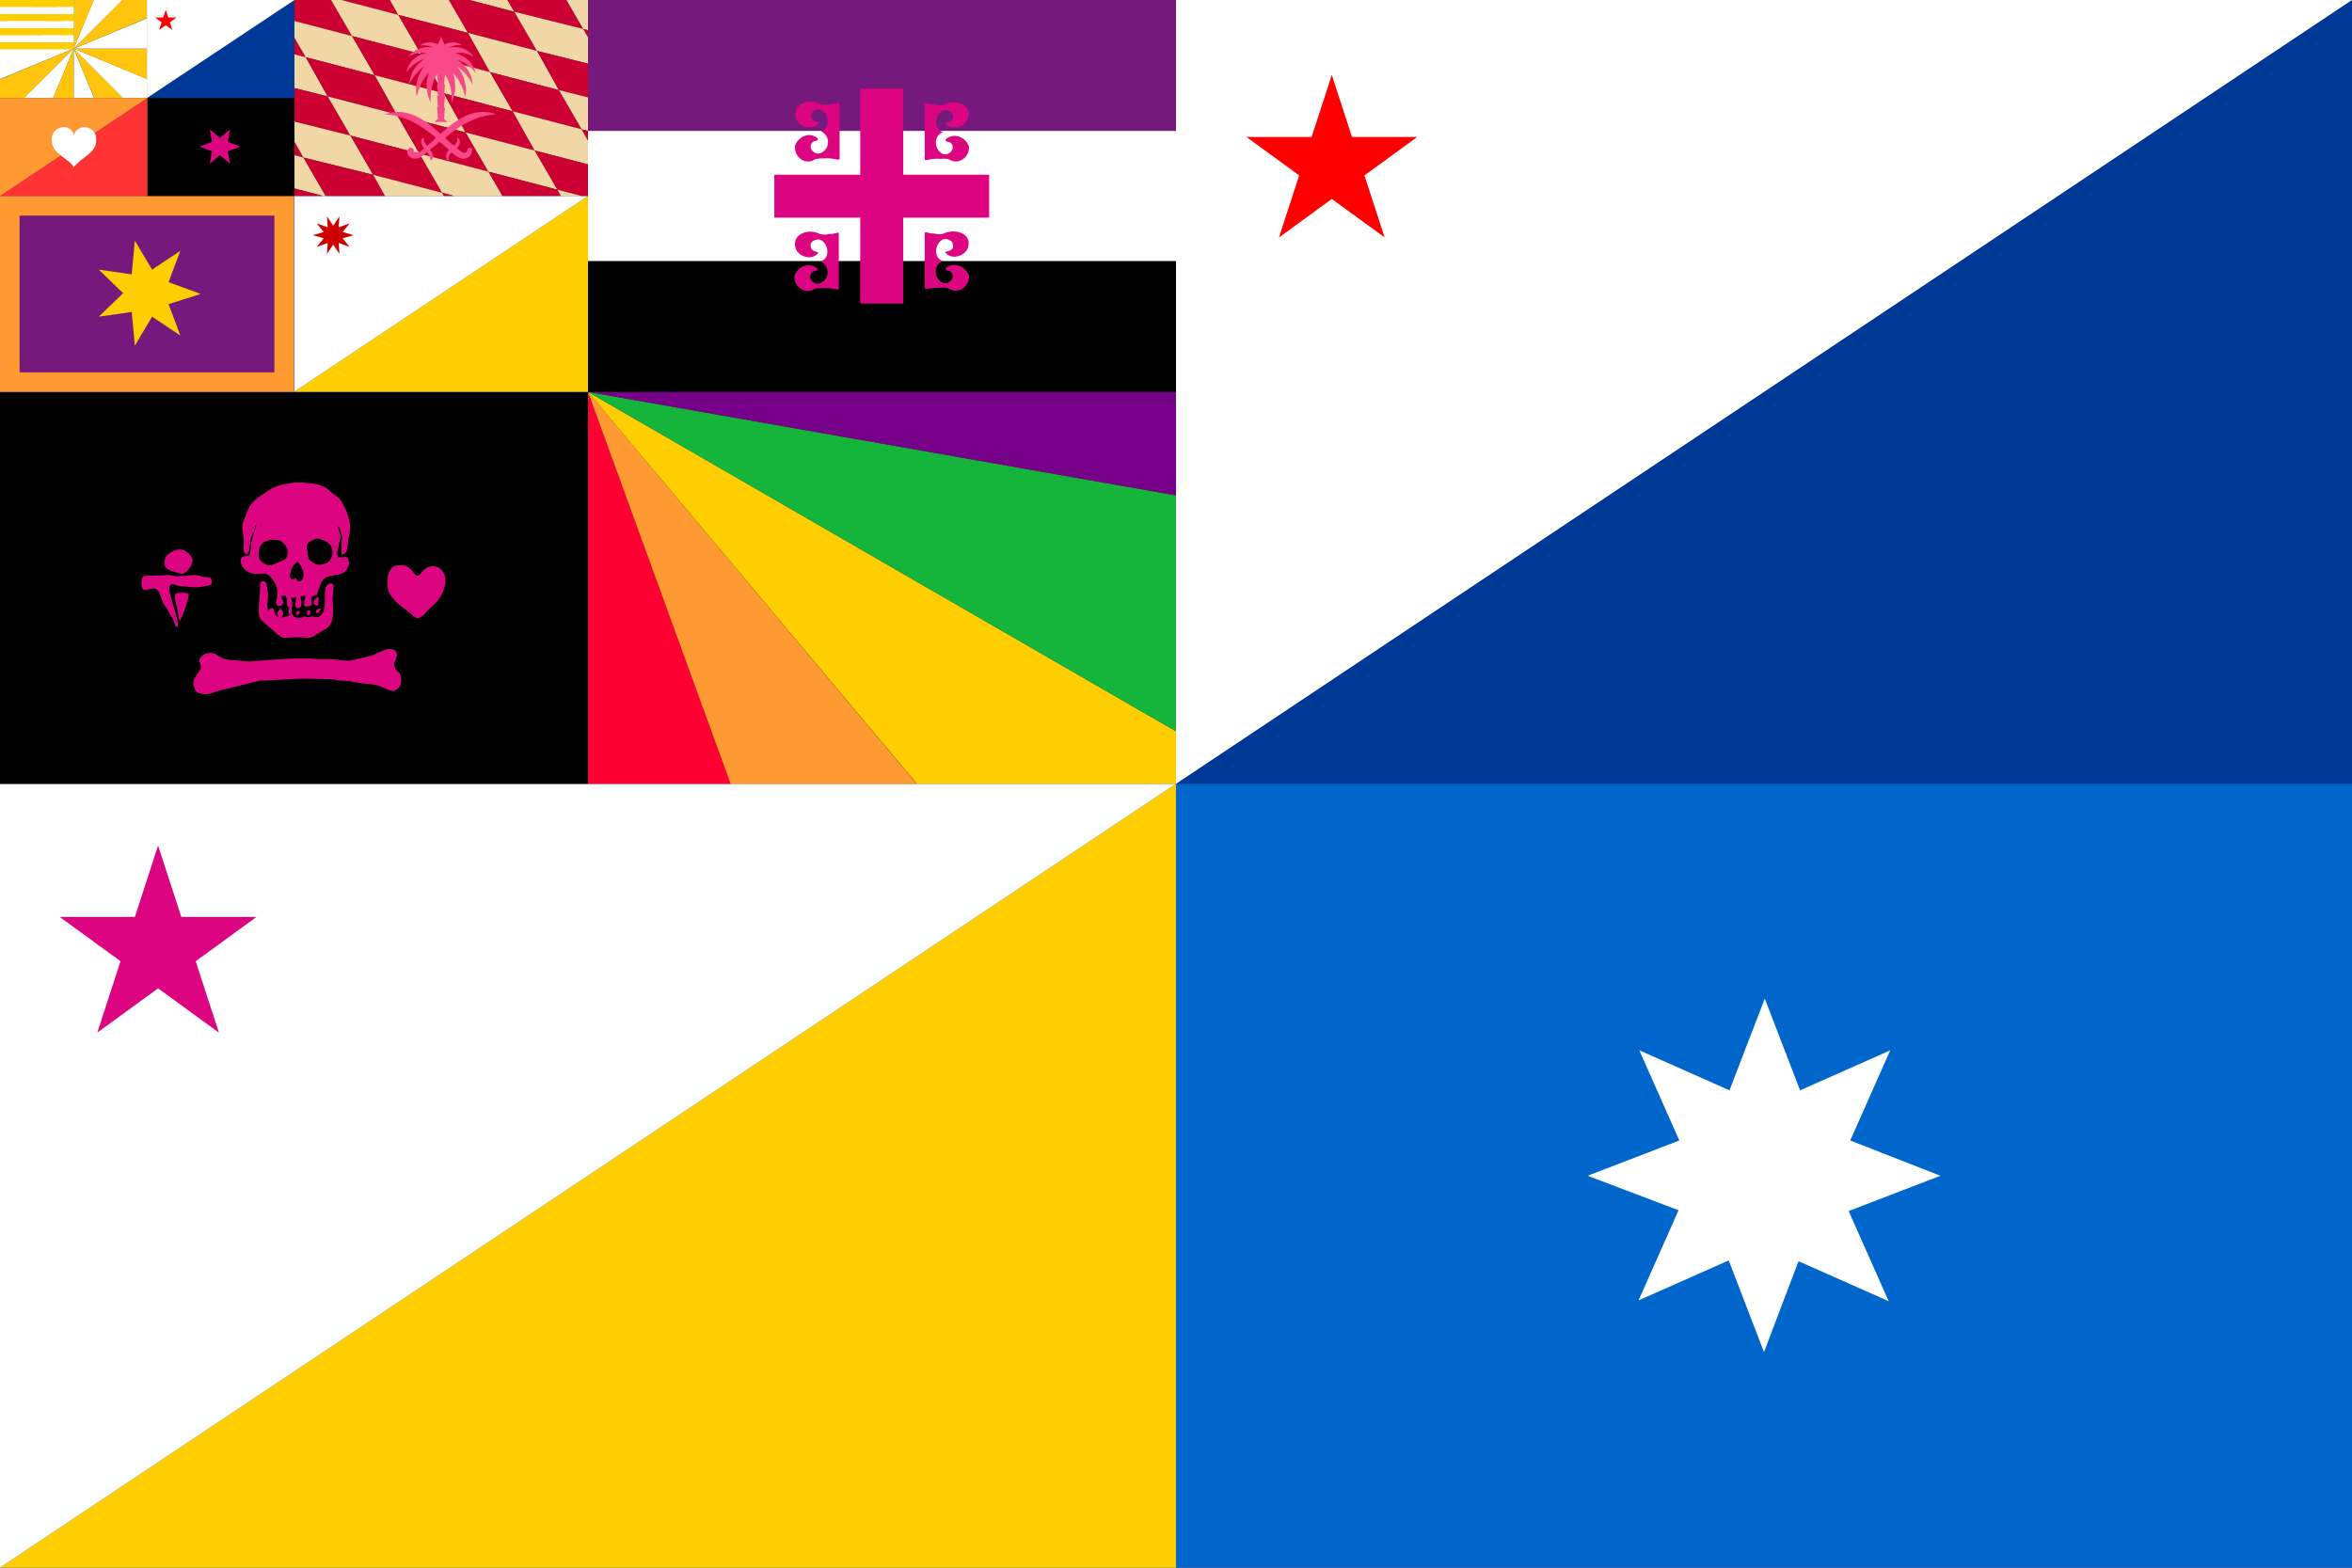 <?xml version="1.0" encoding="utf-8"?>
<!-- Generator: Adobe Illustrator 19.0.0, SVG Export Plug-In . SVG Version: 6.00 Build 0)  -->
<svg version="1.1" id="total-flag" xmlns:ev="http://www.w3.org/2001/xml-events"
	 xmlns="http://www.w3.org/2000/svg" xmlns:xlink="http://www.w3.org/1999/xlink" x="0px" y="0px" viewBox="100 -50 300 200"
	 style="enable-background:new 100 -50 300 200;" xml:space="preserve">
<rect x="100" y="-50" width="300" height="200" fill="#333333" stroke="none"/>
<style type="text/css">
	.st0{clip-path:url(#SVGID_2_);}
	.st1{fill:#FFCE00;}
	.st2{fill:#FFFFFF;}
	.st3{fill:#DD0482;}
	.st4{clip-path:url(#SVGID_4_);}
	.st5{fill:#003897;}
	.st6{fill:#FF0000;}
	.st7{clip-path:url(#SVGID_6_);}
	.st8{fill:#0066CC;}
	.st9{clip-path:url(#SVGID_8_);}
	.st10{fill:#FF0032;}
	.st11{fill:#FF9932;}
	.st12{fill:#14B53A;}
	.st13{fill:#760188;}
	.st14{fill:#75197D;}
	.st15{fill:#935316;}
	.st16{fill:#FF9901;}
	.st17{fill:#229E45;}
	.st18{fill:#003265;}
	.st19{fill:#CC6600;}
	.st20{fill:#D0A650;}
	.st21{fill:#339933;}
	.st22{clip-path:url(#SVGID_10_);}
	.st23{clip-path:url(#SVGID_12_);}
	.st24{clip-path:url(#SVGID_14_);}
	.st25{fill:#CC0000;}
	.st26{clip-path:url(#SVGID_16_);}
	.st27{fill:#CC0033;}
	.st28{fill:#F1D7A6;}
	.st29{fill:#F94888;}
	.st30{clip-path:url(#SVGID_18_);}
	.st31{fill:none;stroke:#FF9932;stroke-width:3;}
	.st32{clip-path:url(#SVGID_20_);}
	.st33{fill:#FEC50C;}
	.st34{clip-path:url(#SVGID_22_);}
	.st35{clip-path:url(#SVGID_24_);}
	.st36{clip-path:url(#SVGID_26_);}
	.st37{clip-path:url(#SVGID_28_);}
	.st38{fill:#FF3333;}
</style>
<g transform="translate(0, 100)">
	<g>
		<defs>
			<rect id="SVGID_1_" x="100" y="-50" width="150" height="100"/>
		</defs>
		<clipPath id="SVGID_2_">
			<use xlink:href="#SVGID_1_"  style="overflow:visible;"/>
		</clipPath>
		<g class="st0">
			<path class="st1" d="M100,50L250-50V50H100z"/>
			<path class="st2" d="M100,50L250-50H100V50z"/>
		</g>
	</g>
	<g transform="translate(7.467, 7.467) scale(0.251) rotate(0, 50.0, 50.0)">
		<path class="st3" d="M449-197.6l11.8,36.3H499l-30.9,22.5l11.8,36.3L449-125l-30.9,22.5l11.8-36.3L399-161.3h38.2L449-197.6"/>
	</g>
</g>
<g transform="translate(150, 0)">
	<g>
		<defs>
			<rect id="SVGID_3_" x="100" y="-50" width="150" height="100"/>
		</defs>
		<clipPath id="SVGID_4_">
			<use xlink:href="#SVGID_3_"  style="overflow:visible;"/>
		</clipPath>
		<g class="st4">
			<path class="st5" d="M100,50L250-50V50H100z"/>
			<path class="st2" d="M100,50L250-50H100V50z"/>
		</g>
	</g>
	<g transform="translate(9.087, 9.087) scale(0.218) rotate(0, 50.0, 50.0)">
		<path class="st6" d="M508.2-227.2l11.8,36.3h38.2l-30.9,22.5l11.8,36.3l-30.9-22.5l-30.9,22.5l11.8-36.3l-30.9-22.5h38.2
			L508.2-227.2"/>
	</g>
</g>
<g transform="translate(150, 100)">
	<g>
		<defs>
			<rect id="SVGID_5_" x="100" y="-50" width="150" height="100"/>
		</defs>
		<clipPath id="SVGID_6_">
			<use xlink:href="#SVGID_5_"  style="overflow:visible;"/>
		</clipPath>
		<g class="st7">
			<rect x="100" y="-50" class="st8" width="150" height="100"/>
		</g>
	</g>
	<path class="st2" d="M197.5,0l-11.7,4.5l5.1,11.5l-11.5-5.1L175,22.5l-4.5-11.7l-11.5,5.1l5.1-11.5L152.5,0l11.7-4.5l-5.1-11.5
		l11.5,5.1l4.5-11.7l4.5,11.7l11.5-5.1l-5.1,11.5L197.5,0z"/>
</g>
<g transform="translate(75, 50)">
	<g>
		<defs>
			<rect id="SVGID_7_" x="100" y="-50" width="75" height="50"/>
		</defs>
		<clipPath id="SVGID_8_">
			<use xlink:href="#SVGID_7_"  style="overflow:visible;"/>
		</clipPath>
		<g class="st9">
			<path class="st10" d="M100-50v150l51.3-9L100-50z"/>
			<path class="st11" d="M100-50l51.3,141l45.1-26L100-50z"/>
			<path class="st1" d="M100-50l96.4,114.9L229.9,25L100-50z"/>
			<path class="st12" d="M100-50l129.9,75l17.8-49L100-50z"/>
			<path class="st13" d="M100-50l147.7,26V-76L100-50z"/>
			<path class="st14" d="M100-50l147.7-26l-17.8-49L100-50z"/>
			<path class="st15" d="M100-50l129.9-75l-33.5-39.9L100-50z"/>
			<path class="st6" d="M100-50l96.4-114.9l-45.1-26L100-50z"/>
			<path class="st16" d="M100-50l51.3-141l-51.3-9V-50z"/>
			<path class="st1" d="M100-50v-150l-51.3,9L100-50z"/>
			<path class="st17" d="M100-50L48.7-191l-45.1,26L100-50z"/>
			<path class="st18" d="M100-50L3.6-164.9L-29.9-125L100-50z"/>
			<path class="st13" d="M100-50l-129.9-75l-17.8,49L100-50z"/>
			<path class="st15" d="M100-50L-47.7-76V-24L100-50z"/>
			<path class="st6" d="M100-50L-47.7-24l17.8,49L100-50z"/>
			<path class="st19" d="M100-50L-29.9,25L3.6,64.9L100-50z"/>
			<path class="st20" d="M100-50L3.6,64.9l45.1,26L100-50z"/>
			<path class="st21" d="M100-50L48.7,91l51.3,9V-50z"/>
		</g>
	</g>
	<g id="empty">
	</g>
</g>
<g transform="translate(75, 0)">
	<g>
		<defs>
			<rect id="SVGID_9_" x="100" y="-50" width="75" height="50"/>
		</defs>
		<clipPath id="SVGID_10_">
			<use xlink:href="#SVGID_9_"  style="overflow:visible;"/>
		</clipPath>
		<g class="st22">
			<rect x="100" y="-50" class="st14" width="75" height="16.7"/>
			<rect x="100" y="-33.3" class="st2" width="75" height="16.7"/>
			<rect x="100" y="-16.7" width="75" height="16.7"/>
		</g>
	</g>
	<g transform="translate(47.595, 22.595) scale(0.548) rotate(0, 50.0, 50.0)">
		<path class="st3" d="M174.4-95.2c1-0.2,2-0.4,3.1-0.3c0.8,0,1.4-0.1,2.1,0.1c2.2,1.5,4.9-0.5,4.7-2.9c-0.5-1.8-2.7-3.1-4.5-2.3
			c-1.1,0.4-1.4,1.1,0,1.2c1.9,1.2-0.3,3.7-1.9,2.6c-1.8-1.2-1.8-4.2,0.4-4.9c-3.3-1-1.1-6.9,1.9-4.6c0.5,0.3,0.4,0.9,0.4,1.4
			c-0.3,0.8-1.2,0.9-1.9,1.1c1.4,1.8,4.5,1.1,5.3-0.9c1.3-3.5-2.9-4.8-5.6-3.4c-0.6,0.2-1.6,0.2-2.1,0c-0.7-0.1-1.3-0.2-1.9-0.3
			c-0.1,0-0.4-0.1-0.4,0.1v12.8C174-95.1,174.2-95.2,174.4-95.2"/>
		<path class="st3" d="M148.5-95.4c0.7-0.2,1.4-0.2,2.2-0.2c1-0.1,2.1,0.1,3.1,0.3c0.1-0.1,0.4,0.1,0.4-0.2v-12.8
			c0-0.2-0.3-0.1-0.4-0.2c-0.6,0.2-1.3,0.3-1.9,0.3c-0.6,0.2-1.6,0.2-2.2,0l0,0c-2.6-1.5-6.8-0.1-5.6,3.5c0.9,1.9,4,2.7,5.3,0.8
			c-0.6-0.2-1.5-0.3-1.8-1.1c-0.1-0.5-0.1-1.1,0.3-1.5c3-2.3,5.2,3.7,1.9,4.6c2.1,0.8,2.3,3.8,0.3,4.9c-1.7,1.1-3.8-1.4-1.9-2.6
			c1.4-0.1,1.1-0.8,0-1.2c-1.8-0.8-3.9,0.6-4.4,2.3C143.6-95.8,146.3-93.9,148.5-95.4"/>
		<path class="st3" d="M179.8-70.6c-1.1,0.4-1.4,1.1,0,1.2c1.9,1.2-0.3,3.7-1.9,2.6c-1.9-1.2-1.8-4.2,0.4-4.9
			c-3.3-0.9-1.1-6.9,1.9-4.6c0.4,0.3,0.4,0.9,0.4,1.4c-0.3,0.8-1.2,0.9-1.9,1.1c1.4,1.9,4.4,1.1,5.3-0.8c1.3-3.5-2.9-4.8-5.6-3.5
			c-0.6,0.2-1.6,0.2-2.1,0c-0.7,0-1.3-0.1-1.9-0.3c-0.2,0.1-0.4-0.1-0.4,0.2v12.8c0,0.2,0.3,0.1,0.4,0.2c1-0.2,2-0.3,3.1-0.3
			c0.8,0,1.4-0.1,2.1,0.2c2.2,1.5,4.9-0.5,4.7-3C183.7-70.1,181.6-71.3,179.8-70.6"/>
		<path class="st3" d="M153.7-78.3c-0.6,0.2-1.3,0.3-1.9,0.3c-0.6,0.2-1.6,0.2-2.2,0l0,0c-2.6-1.4-6.8,0-5.6,3.5
			c0.9,2,4,2.7,5.3,0.8c-0.6-0.2-1.5-0.3-1.8-1.1c-0.1-0.5-0.1-1.1,0.3-1.4c3-2.3,5.2,3.7,1.9,4.6c2.1,0.8,2.3,3.8,0.3,4.9
			c-1.7,1.1-3.8-1.4-1.9-2.6c1.4-0.1,1.1-0.8,0-1.2c-1.8-0.8-3.9,0.5-4.4,2.3c-0.2,2.5,2.5,4.4,4.6,3c0.7-0.2,1.4-0.2,2.2-0.2
			c1.1,0,2.1,0.1,3.1,0.3c0.1,0,0.4,0.1,0.4-0.1v-12.8C154.1-78.4,153.8-78.3,153.7-78.3"/>
		<path class="st3" d="M169-91.8v-20h-10v20h-20v10h20v20h10v-20h20v-10H169"/>
	</g>
</g>
<g transform="translate(0, 50)">
	<g>
		<defs>
			<rect id="SVGID_11_" x="100" y="-50" width="75" height="50"/>
		</defs>
		<clipPath id="SVGID_12_">
			<use xlink:href="#SVGID_11_"  style="overflow:visible;"/>
		</clipPath>
		<g class="st23">
			<rect x="100" y="-50" width="75" height="50"/>
		</g>
	</g>
	<g transform="translate(36.127, 11.127) scale(0.777) rotate(0, 50.0, 50.0)">
		<path class="st3" d="M131.4-42.7c-0.1,0-0.3,0-0.4,0.1c-0.6,0.2,0.1,1,0.4,0.2V-42.7"/>
		<path class="st3" d="M132.6-42c0.1,0,0.1,0,0.4-0.1c0.6-0.6-0.4-1.2-0.4-0.2L132.6-42"/>
		<path class="st3" d="M134.1-42.3c0.5-0.1,0.5-0.2,0.8-0.8C134.2-43.1,134-42.9,134.1-42.3"/>
		<path class="st3" d="M134.5-45c-0.1,0-0.2,0-0.4,0.2c-0.3,0.2-0.6,0.9-0.2,1.1c0.6,0.5,0.6-0.5,0.6-0.8L134.5-45"/>
		<path class="st3" d="M124.3-57c0,0.4-0.2,0.9-0.4,1.3c-0.2,0.8-0.4,1.5-0.5,2.3c0,0.4-0.1,1.3-0.3,1.5c-0.2,0.3-0.5,0.1-0.8,0.2
			c-0.7,0.1-0.9,1.3,0.2,2.3c0.7,0.5,1.2,0.6,2,0.6c0.6,0,1-0.2,1.6,0.1c0.4,0.1,1.1,1.1,1.3,1.5c0.2,0.2,0.5,1.8,0.3,2.1
			c0,0.4-0.3,1.1,0,1.5c0.4,0.2,1,0,1-0.5c0-0.3-0.3-0.6-0.3-0.9c0-0.1,0.1-0.2,0.3-0.2c0.4-0.1,0.4,0.1,0.6,0.5
			c0.1,0.6-0.2,1.1,0.4,1.5c-0.2,0.5-0.3,0.8,0.2,1.1l-0.3,0.2l-1.2,0.3c0.4-0.6,0.4-0.9-0.1-1.5c-0.7,0.5-0.6,0.8-0.4,1.4
			c-1.1-0.5-0.3-2.2-1.7-1.1c-0.3-1.3,0.2-1.8-0.1-3.6c-0.1-0.3-0.1-0.9-0.3-1c-0.2-0.3-0.8-0.3-0.9,0.2v1.2l-0.2,2.4
			c0,0.7-0.1,1.5,0.2,2.1c0.3,0.5,1.2,1.1,1.8,1.7c0.7,0.5,1.1,1.2,2,1.5l2.4-0.1c0.6,0,0.9,0.1,1.6,0.1c1.1-0.1,1-0.4,1.9-0.8
			c0.5-0.4,1.2-0.6,1.6-1.1c1-1.1,0.6-3.2,0.6-4.5c0-0.5,0.1-0.8,0.1-1.2c0-0.4,0.2-0.8,0-1.1c-0.3-0.5-1-0.1-1.2,0.4
			c-0.4,1,0.2,3.3-0.6,4.3c-0.5,0.9-1.3,0.5-1.6,0.5c-0.3,0-0.4,0.1-0.7,0.1l-0.7-0.1c-0.3,0.1-0.5,0.3-1,0.3
			c-0.3-0.1-0.8-0.3-0.9-0.6c-0.3-0.7,0-1.1,0-1.8c0-0.4-0.2-0.8-0.3-1.1c0.4,0.2,0.5,0.2,1,0c-0.1,0.5-0.3,1.1-0.2,1.5
			c0.1,0.5,0.8,0.4,0.9,0c0.2-0.4,0-1.2-0.1-1.6l0.9-0.1c-0.1,0.4-0.3,1.1-0.3,1.5c0.1,0.5,1.1,0.2,1.2,0c0.2-0.2-0.1-0.8,0-1.1
			c0.2-0.5,0.8-0.4,1-0.7c0-0.1,0.6-2.1,1-2.4c1.4-1.2,3.4-0.1,4.1-2.2c0.1-0.2,0.1-0.4,0.1-0.5c0-0.1,0-0.4-0.1-0.5
			c-0.3-1.2-1.5,0.3-1.8-0.7c-0.1-0.2,0-0.9,0.1-1.1c0.1-0.6,0.2-1.2,0.4-1.8c0-0.8-0.4-1.3-0.4-2c0.2,0.3,0.6,1.2,0.6,1.7
			c0.1,0.2,0,0.4,0,0.6v0.7c0,0.5-0.1,1.2,0,1.8c1-0.4,0.9-1,1-1.9c0.2-1.8,0.7-2.5,0.1-4.3c-0.2-0.8-0.9-2.3-1.3-2.8
			c-0.3-0.5-0.9-0.8-1.3-1.1c-0.4-0.4-0.8-0.7-1.2-1c-1.3-0.7-3.3-0.8-4.7-0.8c-0.9,0-3.4,0.5-4.1,1c-0.6,0.3-1.1,0.8-1.7,1.1
			c-0.7,0.5-1.2,0.9-1.7,1.5c-0.3,0.3-1.3,2.8-1.4,3.3c-0.1,0.8,0.1,1.5,0.2,2.1c0.1,0.8,0,1.1,0,1.8c0,0.3,0,1.1,0.6,0.9
			c0.3-0.1,0.3-1,0.4-1.3c0.2-1.7,0-0.9,0.7-2.4C124.1-56.4,124-56.5,124.3-57 M134.2-54.6c0.7,0,1.8,0.5,2.2,1
			c0.7,0.9,0.4,2.5-0.5,3c-0.4,0.2-1,0.3-1.3,0.3c-0.4,0-0.6-0.1-0.9-0.3c-1-0.5-0.9-0.9-1-1.8c-0.1-0.3-0.2-0.8-0.1-1.1
			C132.8-54.1,133.5-54.4,134.2-54.6 M126.7-54.4c0.5,0,1,0,1.4,0.1c1.1,0.5,1.8,1.9,1,3c-0.3,0.4-1.1,0.5-1.6,0.8l-0.9,0.3
			c-0.4,0.1-0.7-0.1-1-0.3c-0.8-0.5-0.9-0.6-0.9-1.5c0-0.3,0-0.6,0.1-1C125.1-54,125.8-54.2,126.7-54.4 M131.1-50.8
			c0.5,0.5,1.1,1.8,0.9,2.5c-0.1,0.5-0.8,1.3-1.2,0.2c-0.1,0.1-0.6,0.2-0.7,0.2c-0.4-0.1-0.3-0.8-0.2-1.1
			C130-49.7,130.4-50.4,131.1-50.8"/>
		<path class="st3" d="M111.4-40c0-1.5-0.2-1.5-0.5-2.8l-0.6-2c-0.1-0.5-0.5-1.6-0.2-2.1c0.3-0.5,0.8,0,1.7,0.1
			c1.2,0.1,2.9,0.4,4.1,0c0.2,0,0.8-0.1,0.9-0.2c0.3-0.2,0.2-0.9,0-1.1c-0.3-0.2-1-0.2-1.3-0.2c-0.7-0.2-0.7-0.3-1.5-0.3
			c-1,0-1,0.2-2.8,0.2c-0.5,0-0.5-0.2-1.5-0.2l-2.8,0.1c-0.2,0-0.9,0-1.1,0.1c-0.5,0.2-0.4,1.5-0.2,2c0.3,0.5,0.9,0.1,1.6,0
			c0.6-0.1,0.9,0.2,1.2,0.8L109-44l0.8,1.2l0.4,0.8l0.4,0.6C110.9-40.7,110.8-40.3,111.4-40"/>
		<path class="st3" d="M111.7-41.1c0.4-0.5,1.1-2.5,1.3-3.3c0.1-0.4,0.3-0.9,0.1-1.1c-0.2-0.2-0.7-0.2-0.9-0.2c-0.3,0-1,0-1.2,0.2
			c-0.2,0.2-0.1,0.8,0,1.1l0.4,1.8C111.6-41.8,111.4-41.8,111.7-41.1"/>
		<path class="st3" d="M111.5-52.8c-1,0.2-2.1,0.8-2.3,1.8c-0.2,1.3,0.8,1.7,1.8,1.9c0.3,0.1,0.8,0.3,1.1,0.3
			c0.8-0.1,1.8-1.5,1.7-2.4C113.4-52.2,112.4-52.9,111.5-52.8"/>
		<path class="st3" d="M145.3-36.3l-2,0.9l-3.3,0.8c-1.3,0.2-2.5-0.2-3.8-0.2h-1.9l-1.3-0.1h-2.3l-2.3,0.1l-5.4,0.4l-2-0.2
			c-0.7,0-1.6-0.1-2.2-0.3c-0.9-0.4-1.1-1-2.3-0.9c-0.7,0-1.6,0.7-1.6,1.3c0.1,0.5,0.5,0.8,0.2,1.3c-0.4,1.1-1.7,1.7-0.9,3.3
			c0.1,0.2,0.2,0.3,0.3,0.5c0.2,0.1,0.4,0.2,0.8,0.3c1.4,0.2,1.7-0.2,2.8-0.5l6.9-1.7h1l3.5-0.2l2.5-0.1l4.7,0.1l1,0.2l1.8,0.1
			l1,0.2l0.7,0.1l0.6,0.1c1,0.1,2.1,0.1,3.1,0.6c0.9,0.2,1.6,1.1,2.5,0.3c0.8-0.5,0.8-1.8,0.4-2.6c-0.4-0.4-0.7-0.5-0.8-1
			c-0.4-0.6,0.3-1.2,0.3-1.6C147.7-36.6,146-36.6,145.3-36.3"/>
		<path class="st3" d="M148.3-50.2c-0.4,0-1,0-1.3,0.1c-1.1,0.5-1.2,2-1.2,3c0,2,1.8,3.3,3.2,4.3c0.4,0.3,1.3,1.3,1.8,1.3
			c0.5,0,1.5-1.1,1.8-1.5l1-0.9c1.2-1.2,2.5-3.8,1.2-5.4c-0.8-1-2.2-1-3-0.1c-0.5,0.3-0.7,1-1.1,0.9c-0.4,0-0.6-0.6-0.9-0.9
			C149.3-49.8,149-50.2,148.3-50.2"/>
	</g>
</g>
<g transform="translate(37.5, 25)">
	<g>
		<defs>
			<rect id="SVGID_13_" x="100" y="-50" width="37.5" height="25"/>
		</defs>
		<clipPath id="SVGID_14_">
			<use xlink:href="#SVGID_13_"  style="overflow:visible;"/>
		</clipPath>
		<g class="st24">
			<path class="st1" d="M100-25l37.5-25v25H100z"/>
			<path class="st2" d="M100-25l37.5-25H100V-25z"/>
		</g>
	</g>
	<path class="st25" d="M107.6-45l-1.4,0.4l0.9,1.1l-1.4-0.5l0.1,1.4l-0.8-1.2l-0.8,1.2l0.1-1.4l-1.4,0.5l0.9-1.1l-1.4-0.4l1.4-0.4
		l-0.9-1.1l1.4,0.5l-0.1-1.4l0.8,1.2l0.8-1.2l-0.1,1.4l1.4-0.5l-0.9,1.1L107.6-45z"/>
</g>
<g transform="translate(37.5, 0)">
	<g>
		<defs>
			<rect id="SVGID_15_" x="100" y="-50" width="37.5" height="25"/>
		</defs>
		<clipPath id="SVGID_16_">
			<use xlink:href="#SVGID_15_"  style="overflow:visible;"/>
		</clipPath>
		<g class="st26">
			<polygon class="st27" points="-50,-150 -41.2,-147.7 -38.3,-142.7 -47.1,-145 			"/>
			<polygon class="st28" points="-47.1,-145 -38.3,-142.7 -35.5,-137.7 -44.3,-140 			"/>
			<polygon class="st27" points="-44.3,-140 -35.5,-137.7 -32.6,-132.7 -41.4,-135 			"/>
			<polygon class="st28" points="-41.4,-135 -32.6,-132.7 -29.7,-127.7 -38.5,-130 			"/>
			<polygon class="st27" points="-38.5,-130 -29.7,-127.7 -26.9,-122.7 -35.7,-125 			"/>
			<polygon class="st28" points="-35.7,-125 -26.9,-122.7 -24,-117.7 -32.8,-120 			"/>
			<polygon class="st27" points="-32.8,-120 -24,-117.7 -21.2,-112.7 -30,-115 			"/>
			<polygon class="st28" points="-30,-115 -21.2,-112.7 -18.3,-107.7 -27.1,-110 			"/>
			<polygon class="st27" points="-27.1,-110 -18.3,-107.7 -15.4,-102.7 -24.2,-105 			"/>
			<polygon class="st28" points="-24.2,-105 -15.4,-102.7 -12.6,-97.7 -21.4,-100 			"/>
			<polygon class="st27" points="-21.4,-100 -12.6,-97.7 -9.7,-92.7 -18.5,-95 			"/>
			<polygon class="st28" points="-18.5,-95 -9.7,-92.7 -6.8,-87.7 -15.6,-90 			"/>
			<polygon class="st27" points="-15.6,-90 -6.8,-87.7 -4,-82.7 -12.8,-85 			"/>
			<polygon class="st28" points="-12.8,-85 -4,-82.7 -1.1,-77.7 -9.9,-80 			"/>
			<polygon class="st27" points="-9.9,-80 -1.1,-77.7 1.7,-72.7 -7.1,-75 			"/>
			<polygon class="st28" points="-7.1,-75 1.7,-72.7 4.6,-67.7 -4.2,-70 			"/>
			<polygon class="st27" points="-4.2,-70 4.6,-67.7 7.5,-62.7 -1.3,-65 			"/>
			<polygon class="st28" points="-1.3,-65 7.5,-62.7 10.3,-57.7 1.5,-60 			"/>
			<polygon class="st27" points="1.5,-60 10.3,-57.7 13.2,-52.7 4.4,-55 			"/>
			<polygon class="st28" points="4.4,-55 13.2,-52.7 16.1,-47.7 7.3,-50 			"/>
			<polygon class="st27" points="7.3,-50 16.1,-47.7 18.9,-42.7 10.1,-45 			"/>
			<polygon class="st28" points="10.1,-45 18.9,-42.7 21.8,-37.7 13,-40 			"/>
			<polygon class="st27" points="13,-40 21.8,-37.7 24.7,-32.7 15.8,-35 			"/>
			<polygon class="st28" points="15.8,-35 24.7,-32.7 27.5,-27.7 18.7,-30 			"/>
			<polygon class="st27" points="18.7,-30 27.5,-27.7 30.4,-22.7 21.6,-25 			"/>
			<polygon class="st28" points="-41.2,-147.7 -32.4,-145.4 -29.5,-140.4 -38.3,-142.7 			"/>
			<polygon class="st27" points="-38.3,-142.7 -29.5,-140.4 -26.7,-135.4 -35.5,-137.7 			"/>
			<polygon class="st28" points="-35.5,-137.7 -26.7,-135.4 -23.8,-130.4 -32.6,-132.7 			"/>
			<polygon class="st27" points="-32.6,-132.7 -23.8,-130.4 -20.9,-125.4 -29.7,-127.7 			"/>
			<polygon class="st28" points="-29.7,-127.7 -20.9,-125.4 -18.1,-120.4 -26.9,-122.7 			"/>
			<polygon class="st27" points="-26.9,-122.7 -18.1,-120.4 -15.2,-115.4 -24,-117.7 			"/>
			<polygon class="st28" points="-24,-117.7 -15.2,-115.4 -12.4,-110.4 -21.2,-112.7 			"/>
			<polygon class="st27" points="-21.2,-112.7 -12.4,-110.4 -9.5,-105.4 -18.3,-107.7 			"/>
			<polygon class="st28" points="-18.3,-107.7 -9.5,-105.4 -6.6,-100.4 -15.4,-102.7 			"/>
			<polygon class="st27" points="-15.4,-102.7 -6.6,-100.4 -3.8,-95.4 -12.6,-97.7 			"/>
			<polygon class="st28" points="-12.6,-97.7 -3.8,-95.4 -0.9,-90.4 -9.7,-92.7 			"/>
			<polygon class="st27" points="-9.7,-92.7 -0.9,-90.4 2,-85.4 -6.8,-87.7 			"/>
			<polygon class="st28" points="-6.8,-87.7 2,-85.4 4.8,-80.4 -4,-82.7 			"/>
			<polygon class="st27" points="-4,-82.7 4.8,-80.4 7.7,-75.4 -1.1,-77.7 			"/>
			<polygon class="st28" points="-1.1,-77.7 7.7,-75.4 10.6,-70.4 1.7,-72.7 			"/>
			<polygon class="st27" points="1.7,-72.7 10.6,-70.4 13.4,-65.4 4.6,-67.7 			"/>
			<polygon class="st28" points="4.6,-67.7 13.4,-65.4 16.3,-60.4 7.5,-62.7 			"/>
			<polygon class="st27" points="7.5,-62.7 16.3,-60.4 19.1,-55.4 10.3,-57.7 			"/>
			<polygon class="st28" points="10.3,-57.7 19.1,-55.4 22,-50.4 13.2,-52.7 			"/>
			<polygon class="st27" points="13.2,-52.7 22,-50.4 24.9,-45.4 16.1,-47.7 			"/>
			<polygon class="st28" points="16.1,-47.7 24.9,-45.4 27.7,-40.4 18.9,-42.7 			"/>
			<polygon class="st27" points="18.9,-42.7 27.7,-40.4 30.6,-35.4 21.8,-37.7 			"/>
			<polygon class="st28" points="21.8,-37.7 30.6,-35.4 33.5,-30.4 24.7,-32.7 			"/>
			<polygon class="st27" points="24.7,-32.7 33.5,-30.4 36.3,-25.4 27.5,-27.7 			"/>
			<polygon class="st28" points="27.5,-27.7 36.3,-25.4 39.2,-20.4 30.4,-22.7 			"/>
			<polygon class="st27" points="-32.4,-145.4 -23.6,-143.2 -20.7,-138.2 -29.5,-140.4 			"/>
			<polygon class="st28" points="-29.5,-140.4 -20.7,-138.2 -17.9,-133.2 -26.7,-135.4 			"/>
			<polygon class="st27" points="-26.7,-135.4 -17.9,-133.2 -15,-128.2 -23.8,-130.4 			"/>
			<polygon class="st28" points="-23.8,-130.4 -15,-128.2 -12.1,-123.2 -20.9,-125.4 			"/>
			<polygon class="st27" points="-20.9,-125.4 -12.1,-123.2 -9.3,-118.2 -18.1,-120.4 			"/>
			<polygon class="st28" points="-18.1,-120.4 -9.3,-118.2 -6.4,-113.2 -15.2,-115.4 			"/>
			<polygon class="st27" points="-15.2,-115.4 -6.4,-113.2 -3.5,-108.2 -12.4,-110.4 			"/>
			<polygon class="st28" points="-12.4,-110.4 -3.5,-108.2 -0.7,-103.2 -9.5,-105.4 			"/>
			<polygon class="st27" points="-9.5,-105.4 -0.7,-103.2 2.2,-98.2 -6.6,-100.4 			"/>
			<polygon class="st28" points="-6.6,-100.4 2.2,-98.2 5,-93.2 -3.8,-95.4 			"/>
			<polygon class="st27" points="-3.8,-95.4 5,-93.2 7.9,-88.2 -0.9,-90.4 			"/>
			<polygon class="st28" points="-0.9,-90.4 7.9,-88.2 10.8,-83.2 2,-85.4 			"/>
			<polygon class="st27" points="2,-85.4 10.8,-83.2 13.6,-78.2 4.8,-80.4 			"/>
			<polygon class="st28" points="4.8,-80.4 13.6,-78.2 16.5,-73.2 7.7,-75.4 			"/>
			<polygon class="st27" points="7.7,-75.4 16.5,-73.2 19.4,-68.2 10.6,-70.4 			"/>
			<polygon class="st28" points="10.6,-70.4 19.4,-68.2 22.2,-63.2 13.4,-65.4 			"/>
			<polygon class="st27" points="13.4,-65.4 22.2,-63.2 25.1,-58.2 16.3,-60.4 			"/>
			<polygon class="st28" points="16.3,-60.4 25.1,-58.2 27.9,-53.2 19.1,-55.4 			"/>
			<polygon class="st27" points="19.1,-55.4 27.9,-53.2 30.8,-48.2 22,-50.4 			"/>
			<polygon class="st28" points="22,-50.4 30.8,-48.2 33.7,-43.2 24.9,-45.4 			"/>
			<polygon class="st27" points="24.9,-45.4 33.7,-43.2 36.5,-38.2 27.7,-40.4 			"/>
			<polygon class="st28" points="27.7,-40.4 36.5,-38.2 39.4,-33.2 30.6,-35.4 			"/>
			<polygon class="st27" points="30.6,-35.4 39.4,-33.2 42.3,-28.2 33.5,-30.4 			"/>
			<polygon class="st28" points="33.5,-30.4 42.3,-28.2 45.1,-23.2 36.3,-25.4 			"/>
			<polygon class="st27" points="36.3,-25.4 45.1,-23.2 48,-18.2 39.2,-20.4 			"/>
			<polygon class="st28" points="-23.6,-143.2 -14.8,-140.9 -11.9,-135.9 -20.7,-138.2 			"/>
			<polygon class="st27" points="-20.7,-138.2 -11.9,-135.9 -9.1,-130.9 -17.9,-133.2 			"/>
			<polygon class="st28" points="-17.9,-133.2 -9.1,-130.9 -6.2,-125.9 -15,-128.2 			"/>
			<polygon class="st27" points="-15,-128.2 -6.2,-125.9 -3.3,-120.9 -12.1,-123.2 			"/>
			<polygon class="st28" points="-12.1,-123.2 -3.3,-120.9 -0.5,-115.9 -9.3,-118.2 			"/>
			<polygon class="st27" points="-9.3,-118.2 -0.5,-115.9 2.4,-110.9 -6.4,-113.2 			"/>
			<polygon class="st28" points="-6.4,-113.2 2.4,-110.9 5.3,-105.9 -3.5,-108.2 			"/>
			<polygon class="st27" points="-3.5,-108.2 5.3,-105.9 8.1,-100.9 -0.7,-103.2 			"/>
			<polygon class="st28" points="-0.7,-103.2 8.1,-100.9 11,-95.9 2.2,-98.2 			"/>
			<polygon class="st27" points="2.2,-98.2 11,-95.9 13.8,-90.9 5,-93.2 			"/>
			<polygon class="st28" points="5,-93.2 13.8,-90.9 16.7,-85.9 7.9,-88.2 			"/>
			<polygon class="st27" points="7.9,-88.2 16.7,-85.9 19.6,-80.9 10.8,-83.2 			"/>
			<polygon class="st28" points="10.8,-83.2 19.6,-80.9 22.4,-75.9 13.6,-78.2 			"/>
			<polygon class="st27" points="13.6,-78.2 22.4,-75.9 25.3,-70.9 16.5,-73.2 			"/>
			<polygon class="st28" points="16.5,-73.2 25.3,-70.9 28.2,-65.9 19.4,-68.2 			"/>
			<polygon class="st27" points="19.4,-68.2 28.2,-65.9 31,-60.9 22.2,-63.2 			"/>
			<polygon class="st28" points="22.2,-63.2 31,-60.9 33.9,-55.9 25.1,-58.2 			"/>
			<polygon class="st27" points="25.1,-58.2 33.9,-55.9 36.8,-50.9 27.9,-53.2 			"/>
			<polygon class="st28" points="27.9,-53.2 36.8,-50.9 39.6,-45.9 30.8,-48.2 			"/>
			<polygon class="st27" points="30.8,-48.2 39.6,-45.9 42.5,-40.9 33.7,-43.2 			"/>
			<polygon class="st28" points="33.7,-43.2 42.5,-40.9 45.3,-35.9 36.5,-38.2 			"/>
			<polygon class="st27" points="36.5,-38.2 45.3,-35.9 48.2,-30.9 39.4,-33.2 			"/>
			<polygon class="st28" points="39.4,-33.2 48.2,-30.9 51.1,-25.9 42.3,-28.2 			"/>
			<polygon class="st27" points="42.3,-28.2 51.1,-25.9 53.9,-20.9 45.1,-23.2 			"/>
			<polygon class="st28" points="45.1,-23.2 53.9,-20.9 56.8,-15.9 48,-18.2 			"/>
			<polygon class="st27" points="-14.8,-140.9 -6,-138.6 -3.1,-133.6 -11.9,-135.9 			"/>
			<polygon class="st28" points="-11.9,-135.9 -3.1,-133.6 -0.3,-128.6 -9.1,-130.9 			"/>
			<polygon class="st27" points="-9.1,-130.9 -0.3,-128.6 2.6,-123.6 -6.2,-125.9 			"/>
			<polygon class="st28" points="-6.2,-125.9 2.6,-123.6 5.5,-118.6 -3.3,-120.9 			"/>
			<polygon class="st27" points="-3.3,-120.9 5.5,-118.6 8.3,-113.6 -0.5,-115.9 			"/>
			<polygon class="st28" points="-0.5,-115.9 8.3,-113.6 11.2,-108.6 2.4,-110.9 			"/>
			<polygon class="st27" points="2.4,-110.9 11.2,-108.6 14.1,-103.6 5.3,-105.9 			"/>
			<polygon class="st28" points="5.3,-105.9 14.1,-103.6 16.9,-98.6 8.1,-100.9 			"/>
			<polygon class="st27" points="8.1,-100.9 16.9,-98.6 19.8,-93.6 11,-95.9 			"/>
			<polygon class="st28" points="11,-95.9 19.8,-93.6 22.7,-88.6 13.8,-90.9 			"/>
			<polygon class="st27" points="13.8,-90.9 22.7,-88.6 25.5,-83.6 16.7,-85.9 			"/>
			<polygon class="st28" points="16.7,-85.9 25.5,-83.6 28.4,-78.6 19.6,-80.9 			"/>
			<polygon class="st27" points="19.6,-80.9 28.4,-78.6 31.2,-73.6 22.4,-75.9 			"/>
			<polygon class="st28" points="22.4,-75.9 31.2,-73.6 34.1,-68.6 25.3,-70.9 			"/>
			<polygon class="st27" points="25.3,-70.9 34.1,-68.6 37,-63.6 28.2,-65.9 			"/>
			<polygon class="st28" points="28.2,-65.9 37,-63.6 39.8,-58.6 31,-60.9 			"/>
			<polygon class="st27" points="31,-60.9 39.8,-58.6 42.7,-53.6 33.9,-55.9 			"/>
			<polygon class="st28" points="33.9,-55.9 42.7,-53.6 45.6,-48.6 36.8,-50.9 			"/>
			<polygon class="st27" points="36.8,-50.9 45.6,-48.6 48.4,-43.6 39.6,-45.9 			"/>
			<polygon class="st28" points="39.6,-45.9 48.4,-43.6 51.3,-38.6 42.5,-40.9 			"/>
			<polygon class="st27" points="42.5,-40.9 51.3,-38.6 54.1,-33.6 45.3,-35.9 			"/>
			<polygon class="st28" points="45.3,-35.9 54.1,-33.6 57,-28.6 48.2,-30.9 			"/>
			<polygon class="st27" points="48.2,-30.9 57,-28.6 59.9,-23.6 51.1,-25.9 			"/>
			<polygon class="st28" points="51.1,-25.9 59.9,-23.6 62.7,-18.6 53.9,-20.9 			"/>
			<polygon class="st27" points="53.9,-20.9 62.7,-18.6 65.6,-13.6 56.8,-15.9 			"/>
			<polygon class="st28" points="-6,-138.6 2.8,-136.3 5.7,-131.3 -3.1,-133.6 			"/>
			<polygon class="st27" points="-3.1,-133.6 5.7,-131.3 8.6,-126.3 -0.3,-128.6 			"/>
			<polygon class="st28" points="-0.3,-128.6 8.6,-126.3 11.4,-121.3 2.6,-123.6 			"/>
			<polygon class="st27" points="2.6,-123.6 11.4,-121.3 14.3,-116.3 5.5,-118.6 			"/>
			<polygon class="st28" points="5.5,-118.6 14.3,-116.3 17.1,-111.3 8.3,-113.6 			"/>
			<polygon class="st27" points="8.3,-113.6 17.1,-111.3 20,-106.3 11.2,-108.6 			"/>
			<polygon class="st28" points="11.2,-108.6 20,-106.3 22.9,-101.3 14.1,-103.6 			"/>
			<polygon class="st27" points="14.1,-103.6 22.9,-101.3 25.7,-96.3 16.9,-98.6 			"/>
			<polygon class="st28" points="16.9,-98.6 25.7,-96.3 28.6,-91.3 19.8,-93.6 			"/>
			<polygon class="st27" points="19.8,-93.6 28.6,-91.3 31.5,-86.3 22.7,-88.6 			"/>
			<polygon class="st28" points="22.7,-88.6 31.5,-86.3 34.3,-81.3 25.5,-83.6 			"/>
			<polygon class="st27" points="25.5,-83.6 34.3,-81.3 37.2,-76.3 28.4,-78.6 			"/>
			<polygon class="st28" points="28.4,-78.6 37.2,-76.3 40,-71.3 31.2,-73.6 			"/>
			<polygon class="st27" points="31.2,-73.6 40,-71.3 42.9,-66.3 34.1,-68.6 			"/>
			<polygon class="st28" points="34.1,-68.6 42.9,-66.3 45.8,-61.3 37,-63.6 			"/>
			<polygon class="st27" points="37,-63.6 45.8,-61.3 48.6,-56.3 39.8,-58.6 			"/>
			<polygon class="st28" points="39.8,-58.6 48.6,-56.3 51.5,-51.3 42.7,-53.6 			"/>
			<polygon class="st27" points="42.7,-53.6 51.5,-51.3 54.4,-46.3 45.6,-48.6 			"/>
			<polygon class="st28" points="45.6,-48.6 54.4,-46.3 57.2,-41.3 48.4,-43.6 			"/>
			<polygon class="st27" points="48.4,-43.6 57.2,-41.3 60.1,-36.3 51.3,-38.6 			"/>
			<polygon class="st28" points="51.3,-38.6 60.1,-36.3 62.9,-31.3 54.1,-33.6 			"/>
			<polygon class="st27" points="54.1,-33.6 62.9,-31.3 65.8,-26.3 57,-28.6 			"/>
			<polygon class="st28" points="57,-28.6 65.8,-26.3 68.7,-21.3 59.9,-23.6 			"/>
			<polygon class="st27" points="59.9,-23.6 68.7,-21.3 71.5,-16.3 62.7,-18.6 			"/>
			<polygon class="st28" points="62.7,-18.6 71.5,-16.3 74.4,-11.3 65.6,-13.6 			"/>
			<polygon class="st27" points="2.8,-136.3 11.6,-134 14.5,-129 5.7,-131.3 			"/>
			<polygon class="st28" points="5.7,-131.3 14.5,-129 17.4,-124 8.6,-126.3 			"/>
			<polygon class="st27" points="8.6,-126.3 17.4,-124 20.2,-119 11.4,-121.3 			"/>
			<polygon class="st28" points="11.4,-121.3 20.2,-119 23.1,-114 14.3,-116.3 			"/>
			<polygon class="st27" points="14.3,-116.3 23.1,-114 25.9,-109 17.1,-111.3 			"/>
			<polygon class="st28" points="17.1,-111.3 25.9,-109 28.8,-104 20,-106.3 			"/>
			<polygon class="st27" points="20,-106.3 28.8,-104 31.7,-99 22.9,-101.3 			"/>
			<polygon class="st28" points="22.9,-101.3 31.7,-99 34.5,-94 25.7,-96.3 			"/>
			<polygon class="st27" points="25.7,-96.3 34.5,-94 37.4,-89 28.6,-91.3 			"/>
			<polygon class="st28" points="28.6,-91.3 37.4,-89 40.3,-84 31.5,-86.3 			"/>
			<polygon class="st27" points="31.5,-86.3 40.3,-84 43.1,-79 34.3,-81.3 			"/>
			<polygon class="st28" points="34.3,-81.3 43.1,-79 46,-74 37.2,-76.3 			"/>
			<polygon class="st27" points="37.2,-76.3 46,-74 48.9,-69 40,-71.3 			"/>
			<polygon class="st28" points="40,-71.3 48.9,-69 51.7,-64 42.9,-66.3 			"/>
			<polygon class="st27" points="42.9,-66.3 51.7,-64 54.6,-59 45.8,-61.3 			"/>
			<polygon class="st28" points="45.8,-61.3 54.6,-59 57.4,-54 48.6,-56.3 			"/>
			<polygon class="st27" points="48.6,-56.3 57.4,-54 60.3,-49 51.5,-51.3 			"/>
			<polygon class="st28" points="51.5,-51.3 60.3,-49 63.2,-44 54.4,-46.3 			"/>
			<polygon class="st27" points="54.4,-46.3 63.2,-44 66,-39 57.2,-41.3 			"/>
			<polygon class="st28" points="57.2,-41.3 66,-39 68.9,-34 60.1,-36.3 			"/>
			<polygon class="st27" points="60.1,-36.3 68.9,-34 71.8,-29 62.9,-31.3 			"/>
			<polygon class="st28" points="62.9,-31.3 71.8,-29 74.6,-24 65.8,-26.3 			"/>
			<polygon class="st27" points="65.8,-26.3 74.6,-24 77.5,-19 68.7,-21.3 			"/>
			<polygon class="st28" points="68.7,-21.3 77.5,-19 80.3,-14 71.5,-16.3 			"/>
			<polygon class="st27" points="71.5,-16.3 80.3,-14 83.2,-9 74.4,-11.3 			"/>
			<polygon class="st28" points="11.6,-134 20.4,-131.8 23.3,-126.8 14.5,-129 			"/>
			<polygon class="st27" points="14.5,-129 23.3,-126.8 26.2,-121.8 17.4,-124 			"/>
			<polygon class="st28" points="17.4,-124 26.2,-121.8 29,-116.8 20.2,-119 			"/>
			<polygon class="st27" points="20.2,-119 29,-116.8 31.9,-111.8 23.1,-114 			"/>
			<polygon class="st28" points="23.1,-114 31.9,-111.8 34.8,-106.8 25.9,-109 			"/>
			<polygon class="st27" points="25.9,-109 34.8,-106.8 37.6,-101.8 28.8,-104 			"/>
			<polygon class="st28" points="28.8,-104 37.6,-101.8 40.5,-96.8 31.7,-99 			"/>
			<polygon class="st27" points="31.7,-99 40.5,-96.8 43.3,-91.8 34.5,-94 			"/>
			<polygon class="st28" points="34.5,-94 43.3,-91.8 46.2,-86.8 37.4,-89 			"/>
			<polygon class="st27" points="37.4,-89 46.2,-86.8 49.1,-81.8 40.3,-84 			"/>
			<polygon class="st28" points="40.3,-84 49.1,-81.8 51.9,-76.8 43.1,-79 			"/>
			<polygon class="st27" points="43.1,-79 51.9,-76.8 54.8,-71.8 46,-74 			"/>
			<polygon class="st28" points="46,-74 54.8,-71.8 57.7,-66.8 48.9,-69 			"/>
			<polygon class="st27" points="48.9,-69 57.7,-66.8 60.5,-61.8 51.7,-64 			"/>
			<polygon class="st28" points="51.7,-64 60.5,-61.8 63.4,-56.8 54.6,-59 			"/>
			<polygon class="st27" points="54.6,-59 63.4,-56.8 66.2,-51.8 57.4,-54 			"/>
			<polygon class="st28" points="57.4,-54 66.2,-51.8 69.1,-46.8 60.3,-49 			"/>
			<polygon class="st27" points="60.3,-49 69.1,-46.8 72,-41.8 63.2,-44 			"/>
			<polygon class="st28" points="63.2,-44 72,-41.8 74.8,-36.8 66,-39 			"/>
			<polygon class="st27" points="66,-39 74.8,-36.8 77.7,-31.8 68.9,-34 			"/>
			<polygon class="st28" points="68.9,-34 77.7,-31.8 80.6,-26.8 71.8,-29 			"/>
			<polygon class="st27" points="71.8,-29 80.6,-26.8 83.4,-21.8 74.6,-24 			"/>
			<polygon class="st28" points="74.6,-24 83.4,-21.8 86.3,-16.8 77.5,-19 			"/>
			<polygon class="st27" points="77.5,-19 86.3,-16.8 89.1,-11.8 80.3,-14 			"/>
			<polygon class="st28" points="80.3,-14 89.1,-11.8 92,-6.8 83.2,-9 			"/>
			<polygon class="st27" points="20.4,-131.8 29.2,-129.5 32.1,-124.5 23.3,-126.8 			"/>
			<polygon class="st28" points="23.3,-126.8 32.1,-124.5 35,-119.5 26.2,-121.8 			"/>
			<polygon class="st27" points="26.2,-121.8 35,-119.5 37.8,-114.5 29,-116.8 			"/>
			<polygon class="st28" points="29,-116.8 37.8,-114.5 40.7,-109.5 31.9,-111.8 			"/>
			<polygon class="st27" points="31.9,-111.8 40.7,-109.5 43.6,-104.5 34.8,-106.8 			"/>
			<polygon class="st28" points="34.8,-106.8 43.6,-104.5 46.4,-99.5 37.6,-101.8 			"/>
			<polygon class="st27" points="37.6,-101.8 46.4,-99.5 49.3,-94.5 40.5,-96.8 			"/>
			<polygon class="st28" points="40.5,-96.8 49.3,-94.5 52.1,-89.5 43.3,-91.8 			"/>
			<polygon class="st27" points="43.3,-91.8 52.1,-89.5 55,-84.5 46.2,-86.8 			"/>
			<polygon class="st28" points="46.2,-86.8 55,-84.5 57.9,-79.5 49.1,-81.8 			"/>
			<polygon class="st27" points="49.1,-81.8 57.9,-79.5 60.7,-74.5 51.9,-76.8 			"/>
			<polygon class="st28" points="51.9,-76.8 60.7,-74.5 63.6,-69.5 54.8,-71.8 			"/>
			<polygon class="st27" points="54.8,-71.8 63.6,-69.5 66.5,-64.5 57.7,-66.8 			"/>
			<polygon class="st28" points="57.7,-66.8 66.5,-64.5 69.3,-59.5 60.5,-61.8 			"/>
			<polygon class="st27" points="60.5,-61.8 69.3,-59.5 72.2,-54.5 63.4,-56.8 			"/>
			<polygon class="st28" points="63.4,-56.8 72.2,-54.5 75,-49.5 66.2,-51.8 			"/>
			<polygon class="st27" points="66.2,-51.8 75,-49.5 77.9,-44.5 69.1,-46.8 			"/>
			<polygon class="st28" points="69.1,-46.8 77.9,-44.5 80.8,-39.5 72,-41.8 			"/>
			<polygon class="st27" points="72,-41.8 80.8,-39.5 83.6,-34.5 74.8,-36.8 			"/>
			<polygon class="st28" points="74.8,-36.8 83.6,-34.5 86.5,-29.5 77.7,-31.8 			"/>
			<polygon class="st27" points="77.7,-31.8 86.5,-29.5 89.4,-24.5 80.6,-26.8 			"/>
			<polygon class="st28" points="80.6,-26.8 89.4,-24.5 92.2,-19.5 83.4,-21.8 			"/>
			<polygon class="st27" points="83.4,-21.8 92.2,-19.5 95.1,-14.5 86.3,-16.8 			"/>
			<polygon class="st28" points="86.3,-16.8 95.1,-14.5 98,-9.5 89.1,-11.8 			"/>
			<polygon class="st27" points="89.1,-11.8 98,-9.5 100.8,-4.5 92,-6.8 			"/>
			<polygon class="st28" points="29.2,-129.5 38,-127.2 40.9,-122.2 32.1,-124.5 			"/>
			<polygon class="st27" points="32.1,-124.5 40.9,-122.2 43.8,-117.2 35,-119.5 			"/>
			<polygon class="st28" points="35,-119.5 43.8,-117.2 46.6,-112.2 37.8,-114.5 			"/>
			<polygon class="st27" points="37.8,-114.5 46.6,-112.2 49.5,-107.2 40.7,-109.5 			"/>
			<polygon class="st28" points="40.7,-109.5 49.5,-107.2 52.4,-102.2 43.6,-104.5 			"/>
			<polygon class="st27" points="43.6,-104.5 52.4,-102.2 55.2,-97.2 46.4,-99.5 			"/>
			<polygon class="st28" points="46.4,-99.5 55.2,-97.2 58.1,-92.2 49.3,-94.5 			"/>
			<polygon class="st27" points="49.3,-94.5 58.1,-92.2 61,-87.2 52.1,-89.5 			"/>
			<polygon class="st28" points="52.1,-89.5 61,-87.2 63.8,-82.2 55,-84.5 			"/>
			<polygon class="st27" points="55,-84.5 63.8,-82.2 66.7,-77.2 57.9,-79.5 			"/>
			<polygon class="st28" points="57.9,-79.5 66.7,-77.2 69.5,-72.2 60.7,-74.5 			"/>
			<polygon class="st27" points="60.7,-74.5 69.5,-72.2 72.4,-67.2 63.6,-69.5 			"/>
			<polygon class="st28" points="63.6,-69.5 72.4,-67.2 75.3,-62.2 66.5,-64.5 			"/>
			<polygon class="st27" points="66.5,-64.5 75.3,-62.2 78.1,-57.2 69.3,-59.5 			"/>
			<polygon class="st28" points="69.3,-59.5 78.1,-57.2 81,-52.2 72.2,-54.5 			"/>
			<polygon class="st27" points="72.2,-54.5 81,-52.2 83.9,-47.2 75,-49.5 			"/>
			<polygon class="st28" points="75,-49.5 83.9,-47.2 86.7,-42.2 77.9,-44.5 			"/>
			<polygon class="st27" points="77.9,-44.5 86.7,-42.2 89.6,-37.2 80.8,-39.5 			"/>
			<polygon class="st28" points="80.8,-39.5 89.6,-37.2 92.4,-32.2 83.6,-34.5 			"/>
			<polygon class="st27" points="83.6,-34.5 92.4,-32.2 95.3,-27.2 86.5,-29.5 			"/>
			<polygon class="st28" points="86.5,-29.5 95.3,-27.2 98.2,-22.2 89.4,-24.5 			"/>
			<polygon class="st27" points="89.4,-24.5 98.2,-22.2 101,-17.2 92.2,-19.5 			"/>
			<polygon class="st28" points="92.2,-19.5 101,-17.2 103.9,-12.2 95.1,-14.5 			"/>
			<polygon class="st27" points="95.1,-14.5 103.9,-12.2 106.8,-7.2 98,-9.5 			"/>
			<polygon class="st28" points="98,-9.5 106.8,-7.2 109.6,-2.2 100.8,-4.5 			"/>
			<polygon class="st27" points="38,-127.2 46.9,-124.9 49.7,-119.9 40.9,-122.2 			"/>
			<polygon class="st28" points="40.9,-122.2 49.7,-119.9 52.6,-114.9 43.8,-117.2 			"/>
			<polygon class="st27" points="43.8,-117.2 52.6,-114.9 55.4,-109.9 46.6,-112.2 			"/>
			<polygon class="st28" points="46.6,-112.2 55.4,-109.9 58.3,-104.9 49.5,-107.2 			"/>
			<polygon class="st27" points="49.5,-107.2 58.3,-104.9 61.2,-99.9 52.4,-102.2 			"/>
			<polygon class="st28" points="52.4,-102.2 61.2,-99.9 64,-94.9 55.2,-97.2 			"/>
			<polygon class="st27" points="55.2,-97.2 64,-94.9 66.9,-89.9 58.1,-92.2 			"/>
			<polygon class="st28" points="58.1,-92.2 66.9,-89.9 69.8,-84.9 61,-87.2 			"/>
			<polygon class="st27" points="61,-87.2 69.8,-84.9 72.6,-79.9 63.8,-82.2 			"/>
			<polygon class="st28" points="63.8,-82.2 72.6,-79.9 75.5,-74.9 66.7,-77.2 			"/>
			<polygon class="st27" points="66.7,-77.2 75.5,-74.9 78.3,-69.9 69.5,-72.2 			"/>
			<polygon class="st28" points="69.5,-72.2 78.3,-69.9 81.2,-64.9 72.4,-67.2 			"/>
			<polygon class="st27" points="72.4,-67.2 81.2,-64.9 84.1,-59.9 75.3,-62.2 			"/>
			<polygon class="st28" points="75.3,-62.2 84.1,-59.9 86.9,-54.9 78.1,-57.2 			"/>
			<polygon class="st27" points="78.1,-57.2 86.9,-54.9 89.8,-49.9 81,-52.2 			"/>
			<polygon class="st28" points="81,-52.2 89.8,-49.9 92.7,-44.9 83.9,-47.2 			"/>
			<polygon class="st27" points="83.9,-47.2 92.7,-44.9 95.5,-39.9 86.7,-42.2 			"/>
			<polygon class="st28" points="86.7,-42.2 95.5,-39.9 98.4,-34.9 89.6,-37.2 			"/>
			<polygon class="st27" points="89.6,-37.2 98.4,-34.9 101.2,-29.9 92.4,-32.2 			"/>
			<polygon class="st28" points="92.4,-32.2 101.2,-29.9 104.1,-24.9 95.3,-27.2 			"/>
			<polygon class="st27" points="95.3,-27.2 104.1,-24.9 107,-19.9 98.2,-22.2 			"/>
			<polygon class="st28" points="98.2,-22.2 107,-19.9 109.8,-14.9 101,-17.2 			"/>
			<polygon class="st27" points="101,-17.2 109.8,-14.9 112.7,-9.9 103.9,-12.2 			"/>
			<polygon class="st28" points="103.9,-12.2 112.7,-9.9 115.6,-4.9 106.8,-7.2 			"/>
			<polygon class="st27" points="106.8,-7.2 115.6,-4.9 118.4,0.1 109.6,-2.2 			"/>
			<polygon class="st28" points="46.9,-124.9 55.7,-122.7 58.5,-117.7 49.7,-119.9 			"/>
			<polygon class="st27" points="49.7,-119.9 58.5,-117.7 61.4,-112.7 52.6,-114.9 			"/>
			<polygon class="st28" points="52.6,-114.9 61.4,-112.7 64.2,-107.7 55.4,-109.9 			"/>
			<polygon class="st27" points="55.4,-109.9 64.2,-107.7 67.1,-102.7 58.3,-104.9 			"/>
			<polygon class="st28" points="58.3,-104.9 67.1,-102.7 70,-97.7 61.2,-99.9 			"/>
			<polygon class="st27" points="61.2,-99.9 70,-97.7 72.8,-92.7 64,-94.9 			"/>
			<polygon class="st28" points="64,-94.9 72.8,-92.7 75.7,-87.7 66.9,-89.9 			"/>
			<polygon class="st27" points="66.9,-89.9 75.7,-87.7 78.6,-82.7 69.8,-84.9 			"/>
			<polygon class="st28" points="69.8,-84.9 78.6,-82.7 81.4,-77.7 72.6,-79.9 			"/>
			<polygon class="st27" points="72.6,-79.9 81.4,-77.7 84.3,-72.7 75.5,-74.9 			"/>
			<polygon class="st28" points="75.5,-74.9 84.3,-72.7 87.1,-67.7 78.3,-69.9 			"/>
			<polygon class="st27" points="78.3,-69.9 87.1,-67.7 90,-62.7 81.2,-64.9 			"/>
			<polygon class="st28" points="81.2,-64.9 90,-62.7 92.9,-57.7 84.1,-59.9 			"/>
			<polygon class="st27" points="84.1,-59.9 92.9,-57.7 95.7,-52.7 86.9,-54.9 			"/>
			<polygon class="st28" points="86.9,-54.9 95.7,-52.7 98.6,-47.7 89.8,-49.9 			"/>
			<polygon class="st27" points="89.8,-49.9 98.6,-47.7 101.5,-42.7 92.7,-44.9 			"/>
			<polygon class="st28" points="92.7,-44.9 101.5,-42.7 104.3,-37.7 95.5,-39.9 			"/>
			<polygon class="st27" points="95.5,-39.9 104.3,-37.7 107.2,-32.7 98.4,-34.9 			"/>
			<polygon class="st28" points="98.4,-34.9 107.2,-32.7 110.1,-27.7 101.2,-29.9 			"/>
			<polygon class="st27" points="101.2,-29.9 110.1,-27.7 112.9,-22.7 104.1,-24.9 			"/>
			<polygon class="st28" points="104.1,-24.9 112.9,-22.7 115.8,-17.7 107,-19.9 			"/>
			<polygon class="st27" points="107,-19.9 115.8,-17.7 118.6,-12.7 109.8,-14.9 			"/>
			<polygon class="st28" points="109.8,-14.9 118.6,-12.7 121.5,-7.7 112.7,-9.9 			"/>
			<polygon class="st27" points="112.7,-9.9 121.5,-7.7 124.4,-2.7 115.6,-4.9 			"/>
			<polygon class="st28" points="115.6,-4.9 124.4,-2.7 127.2,2.3 118.4,0.1 			"/>
			<polygon class="st27" points="55.7,-122.7 64.5,-120.4 67.3,-115.4 58.5,-117.7 			"/>
			<polygon class="st28" points="58.5,-117.7 67.3,-115.4 70.2,-110.4 61.4,-112.7 			"/>
			<polygon class="st27" points="61.4,-112.7 70.2,-110.4 73.1,-105.4 64.2,-107.7 			"/>
			<polygon class="st28" points="64.2,-107.7 73.1,-105.4 75.9,-100.4 67.1,-102.7 			"/>
			<polygon class="st27" points="67.1,-102.7 75.9,-100.4 78.8,-95.4 70,-97.7 			"/>
			<polygon class="st28" points="70,-97.7 78.8,-95.4 81.6,-90.4 72.8,-92.7 			"/>
			<polygon class="st27" points="72.8,-92.7 81.6,-90.4 84.5,-85.4 75.7,-87.7 			"/>
			<polygon class="st28" points="75.7,-87.7 84.5,-85.4 87.4,-80.4 78.6,-82.7 			"/>
			<polygon class="st27" points="78.6,-82.7 87.4,-80.4 90.2,-75.4 81.4,-77.7 			"/>
			<polygon class="st28" points="81.4,-77.7 90.2,-75.4 93.1,-70.4 84.3,-72.7 			"/>
			<polygon class="st27" points="84.3,-72.7 93.1,-70.4 96,-65.4 87.1,-67.7 			"/>
			<polygon class="st28" points="87.1,-67.7 96,-65.4 98.8,-60.4 90,-62.7 			"/>
			<polygon class="st27" points="90,-62.7 98.8,-60.4 101.7,-55.4 92.9,-57.7 			"/>
			<polygon class="st28" points="92.9,-57.7 101.7,-55.4 104.5,-50.4 95.7,-52.7 			"/>
			<polygon class="st27" points="95.7,-52.7 104.5,-50.4 107.4,-45.4 98.6,-47.7 			"/>
			<polygon class="st28" points="98.6,-47.7 107.4,-45.4 110.3,-40.4 101.5,-42.7 			"/>
			<polygon class="st27" points="101.5,-42.7 110.3,-40.4 113.1,-35.4 104.3,-37.7 			"/>
			<polygon class="st28" points="104.3,-37.7 113.1,-35.4 116,-30.4 107.2,-32.7 			"/>
			<polygon class="st27" points="107.2,-32.7 116,-30.4 118.9,-25.4 110.1,-27.7 			"/>
			<polygon class="st28" points="110.1,-27.7 118.9,-25.4 121.7,-20.4 112.9,-22.7 			"/>
			<polygon class="st27" points="112.9,-22.7 121.7,-20.4 124.6,-15.4 115.8,-17.7 			"/>
			<polygon class="st28" points="115.8,-17.7 124.6,-15.4 127.4,-10.4 118.6,-12.7 			"/>
			<polygon class="st27" points="118.6,-12.7 127.4,-10.4 130.3,-5.4 121.5,-7.7 			"/>
			<polygon class="st28" points="121.5,-7.7 130.3,-5.4 133.2,-0.4 124.4,-2.7 			"/>
			<polygon class="st27" points="124.4,-2.7 133.2,-0.4 136,4.6 127.2,2.3 			"/>
			<polygon class="st28" points="64.5,-120.4 73.3,-118.1 76.1,-113.1 67.3,-115.4 			"/>
			<polygon class="st27" points="67.3,-115.4 76.1,-113.1 79,-108.1 70.2,-110.4 			"/>
			<polygon class="st28" points="70.2,-110.4 79,-108.1 81.9,-103.1 73.1,-105.4 			"/>
			<polygon class="st27" points="73.1,-105.4 81.9,-103.1 84.7,-98.1 75.9,-100.4 			"/>
			<polygon class="st28" points="75.9,-100.4 84.7,-98.1 87.6,-93.1 78.8,-95.4 			"/>
			<polygon class="st27" points="78.8,-95.4 87.6,-93.1 90.4,-88.1 81.6,-90.4 			"/>
			<polygon class="st28" points="81.6,-90.4 90.4,-88.1 93.3,-83.1 84.5,-85.4 			"/>
			<polygon class="st27" points="84.5,-85.4 93.3,-83.1 96.2,-78.1 87.4,-80.4 			"/>
			<polygon class="st28" points="87.4,-80.4 96.2,-78.1 99,-73.1 90.2,-75.4 			"/>
			<polygon class="st27" points="90.2,-75.4 99,-73.1 101.9,-68.1 93.1,-70.4 			"/>
			<polygon class="st28" points="93.1,-70.4 101.9,-68.1 104.8,-63.1 96,-65.4 			"/>
			<polygon class="st27" points="96,-65.4 104.8,-63.1 107.6,-58.1 98.8,-60.4 			"/>
			<polygon class="st28" points="98.8,-60.4 107.6,-58.1 110.5,-53.1 101.7,-55.4 			"/>
			<polygon class="st27" points="101.7,-55.4 110.5,-53.1 113.3,-48.1 104.5,-50.4 			"/>
			<polygon class="st28" points="104.5,-50.4 113.3,-48.1 116.2,-43.1 107.4,-45.4 			"/>
			<polygon class="st27" points="107.4,-45.4 116.2,-43.1 119.1,-38.1 110.3,-40.4 			"/>
			<polygon class="st28" points="110.3,-40.4 119.1,-38.1 121.9,-33.1 113.1,-35.4 			"/>
			<polygon class="st27" points="113.1,-35.4 121.9,-33.1 124.8,-28.1 116,-30.4 			"/>
			<polygon class="st28" points="116,-30.4 124.8,-28.1 127.7,-23.1 118.9,-25.4 			"/>
			<polygon class="st27" points="118.9,-25.4 127.7,-23.1 130.5,-18.1 121.7,-20.4 			"/>
			<polygon class="st28" points="121.7,-20.4 130.5,-18.1 133.4,-13.1 124.6,-15.4 			"/>
			<polygon class="st27" points="124.6,-15.4 133.4,-13.1 136.3,-8.1 127.4,-10.4 			"/>
			<polygon class="st28" points="127.4,-10.4 136.3,-8.1 139.1,-3.1 130.3,-5.4 			"/>
			<polygon class="st27" points="130.3,-5.4 139.1,-3.1 142,1.9 133.2,-0.4 			"/>
			<polygon class="st28" points="133.2,-0.4 142,1.9 144.8,6.9 136,4.6 			"/>
			<polygon class="st27" points="73.3,-118.1 82.1,-115.8 84.9,-110.8 76.1,-113.1 			"/>
			<polygon class="st28" points="76.1,-113.1 84.9,-110.8 87.8,-105.8 79,-108.1 			"/>
			<polygon class="st27" points="79,-108.1 87.8,-105.8 90.7,-100.8 81.9,-103.1 			"/>
			<polygon class="st28" points="81.9,-103.1 90.7,-100.8 93.5,-95.8 84.7,-98.1 			"/>
			<polygon class="st27" points="84.7,-98.1 93.5,-95.8 96.4,-90.8 87.6,-93.1 			"/>
			<polygon class="st28" points="87.6,-93.1 96.4,-90.8 99.2,-85.8 90.4,-88.1 			"/>
			<polygon class="st27" points="90.4,-88.1 99.2,-85.8 102.1,-80.8 93.3,-83.1 			"/>
			<polygon class="st28" points="93.3,-83.1 102.1,-80.8 105,-75.8 96.2,-78.1 			"/>
			<polygon class="st27" points="96.2,-78.1 105,-75.8 107.8,-70.8 99,-73.1 			"/>
			<polygon class="st28" points="99,-73.1 107.8,-70.8 110.7,-65.8 101.9,-68.1 			"/>
			<polygon class="st27" points="101.9,-68.1 110.7,-65.8 113.6,-60.8 104.8,-63.1 			"/>
			<polygon class="st28" points="104.8,-63.1 113.6,-60.8 116.4,-55.8 107.6,-58.1 			"/>
			<polygon class="st27" points="107.6,-58.1 116.4,-55.8 119.3,-50.8 110.5,-53.1 			"/>
			<polygon class="st28" points="110.5,-53.1 119.3,-50.8 122.2,-45.8 113.3,-48.1 			"/>
			<polygon class="st27" points="113.3,-48.1 122.2,-45.8 125,-40.8 116.2,-43.1 			"/>
			<polygon class="st28" points="116.2,-43.1 125,-40.8 127.9,-35.8 119.1,-38.1 			"/>
			<polygon class="st27" points="119.1,-38.1 127.9,-35.8 130.7,-30.8 121.9,-33.1 			"/>
			<polygon class="st28" points="121.9,-33.1 130.7,-30.8 133.6,-25.8 124.8,-28.1 			"/>
			<polygon class="st27" points="124.8,-28.1 133.6,-25.8 136.5,-20.8 127.7,-23.1 			"/>
			<polygon class="st28" points="127.7,-23.1 136.5,-20.8 139.3,-15.8 130.5,-18.1 			"/>
			<polygon class="st27" points="130.5,-18.1 139.3,-15.8 142.2,-10.8 133.4,-13.1 			"/>
			<polygon class="st28" points="133.4,-13.1 142.2,-10.8 145.1,-5.8 136.3,-8.1 			"/>
			<polygon class="st27" points="136.3,-8.1 145.1,-5.8 147.9,-0.8 139.1,-3.1 			"/>
			<polygon class="st28" points="139.1,-3.1 147.9,-0.8 150.8,4.2 142,1.9 			"/>
			<polygon class="st27" points="142,1.9 150.8,4.2 153.6,9.2 144.8,6.9 			"/>
			<polygon class="st28" points="82.1,-115.8 90.9,-113.5 93.7,-108.5 84.9,-110.8 			"/>
			<polygon class="st27" points="84.9,-110.8 93.7,-108.5 96.6,-103.5 87.8,-105.8 			"/>
			<polygon class="st28" points="87.8,-105.8 96.6,-103.5 99.5,-98.5 90.7,-100.8 			"/>
			<polygon class="st27" points="90.7,-100.8 99.5,-98.5 102.3,-93.5 93.5,-95.8 			"/>
			<polygon class="st28" points="93.5,-95.8 102.3,-93.5 105.2,-88.5 96.4,-90.8 			"/>
			<polygon class="st27" points="96.4,-90.8 105.2,-88.5 108.1,-83.5 99.2,-85.8 			"/>
			<polygon class="st28" points="99.2,-85.8 108.1,-83.5 110.9,-78.5 102.1,-80.8 			"/>
			<polygon class="st27" points="102.1,-80.8 110.9,-78.5 113.8,-73.5 105,-75.8 			"/>
			<polygon class="st28" points="105,-75.8 113.8,-73.5 116.6,-68.5 107.8,-70.8 			"/>
			<polygon class="st27" points="107.8,-70.8 116.6,-68.5 119.5,-63.5 110.7,-65.8 			"/>
			<polygon class="st28" points="110.7,-65.8 119.5,-63.5 122.4,-58.5 113.6,-60.8 			"/>
			<polygon class="st27" points="113.6,-60.8 122.4,-58.5 125.2,-53.5 116.4,-55.8 			"/>
			<polygon class="st28" points="116.4,-55.8 125.2,-53.5 128.1,-48.5 119.3,-50.8 			"/>
			<polygon class="st27" points="119.3,-50.8 128.1,-48.5 131,-43.5 122.2,-45.8 			"/>
			<polygon class="st28" points="122.2,-45.8 131,-43.5 133.8,-38.5 125,-40.8 			"/>
			<polygon class="st27" points="125,-40.8 133.8,-38.5 136.7,-33.5 127.9,-35.8 			"/>
			<polygon class="st28" points="127.9,-35.8 136.7,-33.5 139.5,-28.5 130.7,-30.8 			"/>
			<polygon class="st27" points="130.7,-30.8 139.5,-28.5 142.4,-23.5 133.6,-25.8 			"/>
			<polygon class="st28" points="133.6,-25.8 142.4,-23.5 145.3,-18.5 136.5,-20.8 			"/>
			<polygon class="st27" points="136.5,-20.8 145.3,-18.5 148.1,-13.5 139.3,-15.8 			"/>
			<polygon class="st28" points="139.3,-15.8 148.1,-13.5 151,-8.5 142.2,-10.8 			"/>
			<polygon class="st27" points="142.2,-10.8 151,-8.5 153.9,-3.5 145.1,-5.8 			"/>
			<polygon class="st28" points="145.1,-5.8 153.9,-3.5 156.7,1.5 147.9,-0.8 			"/>
			<polygon class="st27" points="147.9,-0.8 156.7,1.5 159.6,6.5 150.8,4.2 			"/>
			<polygon class="st28" points="150.8,4.2 159.6,6.5 162.4,11.5 153.6,9.2 			"/>
			<polygon class="st27" points="90.9,-113.5 99.7,-111.3 102.5,-106.3 93.7,-108.5 			"/>
			<polygon class="st28" points="93.7,-108.5 102.5,-106.3 105.4,-101.3 96.6,-103.5 			"/>
			<polygon class="st27" points="96.6,-103.5 105.4,-101.3 108.3,-96.3 99.5,-98.5 			"/>
			<polygon class="st28" points="99.5,-98.5 108.3,-96.3 111.1,-91.3 102.3,-93.5 			"/>
			<polygon class="st27" points="102.3,-93.5 111.1,-91.3 114,-86.3 105.2,-88.5 			"/>
			<polygon class="st28" points="105.2,-88.5 114,-86.3 116.9,-81.3 108.1,-83.5 			"/>
			<polygon class="st27" points="108.1,-83.5 116.9,-81.3 119.7,-76.3 110.9,-78.5 			"/>
			<polygon class="st28" points="110.9,-78.5 119.7,-76.3 122.6,-71.3 113.8,-73.5 			"/>
			<polygon class="st27" points="113.8,-73.5 122.6,-71.3 125.4,-66.3 116.6,-68.5 			"/>
			<polygon class="st28" points="116.6,-68.5 125.4,-66.3 128.3,-61.3 119.5,-63.5 			"/>
			<polygon class="st27" points="119.5,-63.5 128.3,-61.3 131.2,-56.3 122.4,-58.5 			"/>
			<polygon class="st28" points="122.4,-58.5 131.2,-56.3 134,-51.3 125.2,-53.5 			"/>
			<polygon class="st27" points="125.2,-53.5 134,-51.3 136.9,-46.3 128.1,-48.5 			"/>
			<polygon class="st28" points="128.1,-48.5 136.9,-46.3 139.8,-41.3 131,-43.5 			"/>
			<polygon class="st27" points="131,-43.5 139.8,-41.3 142.6,-36.3 133.8,-38.5 			"/>
			<polygon class="st28" points="133.8,-38.5 142.6,-36.3 145.5,-31.3 136.7,-33.5 			"/>
			<polygon class="st27" points="136.7,-33.5 145.5,-31.3 148.4,-26.3 139.5,-28.5 			"/>
			<polygon class="st28" points="139.5,-28.5 148.4,-26.3 151.2,-21.3 142.4,-23.5 			"/>
			<polygon class="st27" points="142.4,-23.5 151.2,-21.3 154.1,-16.3 145.3,-18.5 			"/>
			<polygon class="st28" points="145.3,-18.5 154.1,-16.3 156.9,-11.3 148.1,-13.5 			"/>
			<polygon class="st27" points="148.1,-13.5 156.9,-11.3 159.8,-6.3 151,-8.5 			"/>
			<polygon class="st28" points="151,-8.5 159.8,-6.3 162.7,-1.3 153.9,-3.5 			"/>
			<polygon class="st27" points="153.9,-3.5 162.7,-1.3 165.5,3.7 156.7,1.5 			"/>
			<polygon class="st28" points="156.7,1.5 165.5,3.7 168.4,8.7 159.6,6.5 			"/>
			<polygon class="st27" points="159.6,6.5 168.4,8.7 171.3,13.7 162.4,11.5 			"/>
			<polygon class="st28" points="99.7,-111.3 108.5,-109 111.3,-104 102.5,-106.3 			"/>
			<polygon class="st27" points="102.5,-106.3 111.3,-104 114.2,-99 105.4,-101.3 			"/>
			<polygon class="st28" points="105.4,-101.3 114.2,-99 117.1,-94 108.3,-96.3 			"/>
			<polygon class="st27" points="108.3,-96.3 117.1,-94 119.9,-89 111.1,-91.3 			"/>
			<polygon class="st28" points="111.1,-91.3 119.9,-89 122.8,-84 114,-86.3 			"/>
			<polygon class="st27" points="114,-86.3 122.8,-84 125.7,-79 116.9,-81.3 			"/>
			<polygon class="st28" points="116.9,-81.3 125.7,-79 128.5,-74 119.7,-76.3 			"/>
			<polygon class="st27" points="119.7,-76.3 128.5,-74 131.4,-69 122.6,-71.3 			"/>
			<polygon class="st28" points="122.6,-71.3 131.4,-69 134.3,-64 125.4,-66.3 			"/>
			<polygon class="st27" points="125.4,-66.3 134.3,-64 137.1,-59 128.3,-61.3 			"/>
			<polygon class="st28" points="128.3,-61.3 137.1,-59 140,-54 131.2,-56.3 			"/>
			<polygon class="st27" points="131.2,-56.3 140,-54 142.8,-49 134,-51.3 			"/>
			<polygon class="st28" points="134,-51.3 142.8,-49 145.7,-44 136.9,-46.3 			"/>
			<polygon class="st27" points="136.9,-46.3 145.7,-44 148.6,-39 139.8,-41.3 			"/>
			<polygon class="st28" points="139.8,-41.3 148.6,-39 151.4,-34 142.6,-36.3 			"/>
			<polygon class="st27" points="142.6,-36.3 151.4,-34 154.3,-29 145.5,-31.3 			"/>
			<polygon class="st28" points="145.5,-31.3 154.3,-29 157.2,-24 148.4,-26.3 			"/>
			<polygon class="st27" points="148.4,-26.3 157.2,-24 160,-19 151.2,-21.3 			"/>
			<polygon class="st28" points="151.2,-21.3 160,-19 162.9,-14 154.1,-16.3 			"/>
			<polygon class="st27" points="154.1,-16.3 162.9,-14 165.7,-9 156.9,-11.3 			"/>
			<polygon class="st28" points="156.9,-11.3 165.7,-9 168.6,-4 159.8,-6.3 			"/>
			<polygon class="st27" points="159.8,-6.3 168.6,-4 171.5,1 162.7,-1.3 			"/>
			<polygon class="st28" points="162.7,-1.3 171.5,1 174.3,6 165.5,3.7 			"/>
			<polygon class="st27" points="165.5,3.7 174.3,6 177.2,11 168.4,8.7 			"/>
			<polygon class="st28" points="168.4,8.7 177.2,11 180.1,16 171.3,13.7 			"/>
			<polygon class="st27" points="108.5,-109 117.3,-106.7 120.2,-101.7 111.3,-104 			"/>
			<polygon class="st28" points="111.3,-104 120.2,-101.7 123,-96.7 114.2,-99 			"/>
			<polygon class="st27" points="114.2,-99 123,-96.7 125.9,-91.7 117.1,-94 			"/>
			<polygon class="st28" points="117.1,-94 125.9,-91.7 128.7,-86.7 119.9,-89 			"/>
			<polygon class="st27" points="119.9,-89 128.7,-86.7 131.6,-81.7 122.8,-84 			"/>
			<polygon class="st28" points="122.8,-84 131.6,-81.7 134.5,-76.7 125.7,-79 			"/>
			<polygon class="st27" points="125.7,-79 134.5,-76.7 137.3,-71.7 128.5,-74 			"/>
			<polygon class="st28" points="128.5,-74 137.3,-71.7 140.2,-66.7 131.4,-69 			"/>
			<polygon class="st27" points="131.4,-69 140.2,-66.7 143.1,-61.7 134.3,-64 			"/>
			<polygon class="st28" points="134.3,-64 143.1,-61.7 145.9,-56.7 137.1,-59 			"/>
			<polygon class="st27" points="137.1,-59 145.9,-56.7 148.8,-51.7 140,-54 			"/>
			<polygon class="st28" points="140,-54 148.8,-51.7 151.6,-46.7 142.8,-49 			"/>
			<polygon class="st27" points="142.8,-49 151.6,-46.7 154.5,-41.7 145.7,-44 			"/>
			<polygon class="st28" points="145.7,-44 154.5,-41.7 157.4,-36.7 148.6,-39 			"/>
			<polygon class="st27" points="148.6,-39 157.4,-36.7 160.2,-31.7 151.4,-34 			"/>
			<polygon class="st28" points="151.4,-34 160.2,-31.7 163.1,-26.7 154.3,-29 			"/>
			<polygon class="st27" points="154.3,-29 163.1,-26.7 166,-21.7 157.2,-24 			"/>
			<polygon class="st28" points="157.2,-24 166,-21.7 168.8,-16.7 160,-19 			"/>
			<polygon class="st27" points="160,-19 168.8,-16.7 171.7,-11.7 162.9,-14 			"/>
			<polygon class="st28" points="162.9,-14 171.7,-11.7 174.5,-6.7 165.7,-9 			"/>
			<polygon class="st27" points="165.7,-9 174.5,-6.7 177.4,-1.7 168.6,-4 			"/>
			<polygon class="st28" points="168.6,-4 177.4,-1.7 180.3,3.3 171.5,1 			"/>
			<polygon class="st27" points="171.5,1 180.3,3.3 183.1,8.3 174.3,6 			"/>
			<polygon class="st28" points="174.3,6 183.1,8.3 186,13.3 177.2,11 			"/>
			<polygon class="st27" points="177.2,11 186,13.3 188.9,18.3 180.1,16 			"/>
			<polygon class="st28" points="117.3,-106.7 126.1,-104.4 129,-99.4 120.2,-101.7 			"/>
			<polygon class="st27" points="120.2,-101.7 129,-99.4 131.8,-94.4 123,-96.7 			"/>
			<polygon class="st28" points="123,-96.7 131.8,-94.4 134.7,-89.4 125.9,-91.7 			"/>
			<polygon class="st27" points="125.9,-91.7 134.7,-89.4 137.5,-84.4 128.7,-86.7 			"/>
			<polygon class="st28" points="128.7,-86.7 137.5,-84.4 140.4,-79.4 131.6,-81.7 			"/>
			<polygon class="st27" points="131.6,-81.7 140.4,-79.4 143.3,-74.4 134.5,-76.7 			"/>
			<polygon class="st28" points="134.5,-76.7 143.3,-74.4 146.1,-69.4 137.3,-71.7 			"/>
			<polygon class="st27" points="137.3,-71.7 146.1,-69.4 149,-64.4 140.2,-66.7 			"/>
			<polygon class="st28" points="140.2,-66.7 149,-64.4 151.9,-59.4 143.1,-61.7 			"/>
			<polygon class="st27" points="143.1,-61.7 151.9,-59.4 154.7,-54.4 145.9,-56.7 			"/>
			<polygon class="st28" points="145.9,-56.7 154.7,-54.4 157.6,-49.4 148.8,-51.7 			"/>
			<polygon class="st27" points="148.8,-51.7 157.6,-49.4 160.5,-44.4 151.6,-46.7 			"/>
			<polygon class="st28" points="151.6,-46.7 160.5,-44.4 163.3,-39.4 154.5,-41.7 			"/>
			<polygon class="st27" points="154.5,-41.7 163.3,-39.4 166.2,-34.4 157.4,-36.7 			"/>
			<polygon class="st28" points="157.4,-36.7 166.2,-34.4 169,-29.4 160.2,-31.7 			"/>
			<polygon class="st27" points="160.2,-31.7 169,-29.4 171.9,-24.4 163.1,-26.7 			"/>
			<polygon class="st28" points="163.1,-26.7 171.9,-24.4 174.8,-19.4 166,-21.7 			"/>
			<polygon class="st27" points="166,-21.7 174.8,-19.4 177.6,-14.4 168.8,-16.7 			"/>
			<polygon class="st28" points="168.8,-16.7 177.6,-14.4 180.5,-9.4 171.7,-11.7 			"/>
			<polygon class="st27" points="171.7,-11.7 180.5,-9.4 183.4,-4.4 174.5,-6.7 			"/>
			<polygon class="st28" points="174.5,-6.7 183.4,-4.4 186.2,0.6 177.4,-1.7 			"/>
			<polygon class="st27" points="177.4,-1.7 186.2,0.6 189.1,5.6 180.3,3.3 			"/>
			<polygon class="st28" points="180.3,3.3 189.1,5.6 191.9,10.6 183.1,8.3 			"/>
			<polygon class="st27" points="183.1,8.3 191.9,10.6 194.8,15.6 186,13.3 			"/>
			<polygon class="st28" points="186,13.3 194.8,15.6 197.7,20.6 188.9,18.3 			"/>
			<polygon class="st27" points="126.1,-104.4 134.9,-102.1 137.8,-97.1 129,-99.4 			"/>
			<polygon class="st28" points="129,-99.4 137.8,-97.1 140.6,-92.1 131.8,-94.4 			"/>
			<polygon class="st27" points="131.8,-94.4 140.6,-92.1 143.5,-87.1 134.7,-89.4 			"/>
			<polygon class="st28" points="134.7,-89.4 143.5,-87.1 146.4,-82.1 137.5,-84.4 			"/>
			<polygon class="st27" points="137.5,-84.4 146.4,-82.1 149.2,-77.1 140.4,-79.4 			"/>
			<polygon class="st28" points="140.4,-79.4 149.2,-77.1 152.1,-72.1 143.3,-74.4 			"/>
			<polygon class="st27" points="143.3,-74.4 152.1,-72.1 154.9,-67.1 146.1,-69.4 			"/>
			<polygon class="st28" points="146.1,-69.4 154.9,-67.1 157.8,-62.1 149,-64.4 			"/>
			<polygon class="st27" points="149,-64.4 157.8,-62.1 160.7,-57.1 151.9,-59.4 			"/>
			<polygon class="st28" points="151.9,-59.4 160.7,-57.1 163.5,-52.1 154.7,-54.4 			"/>
			<polygon class="st27" points="154.7,-54.4 163.5,-52.1 166.4,-47.1 157.6,-49.4 			"/>
			<polygon class="st28" points="157.6,-49.4 166.4,-47.1 169.3,-42.1 160.5,-44.4 			"/>
			<polygon class="st27" points="160.5,-44.4 169.3,-42.1 172.1,-37.1 163.3,-39.4 			"/>
			<polygon class="st28" points="163.3,-39.4 172.1,-37.1 175,-32.1 166.2,-34.4 			"/>
			<polygon class="st27" points="166.2,-34.4 175,-32.1 177.8,-27.1 169,-29.4 			"/>
			<polygon class="st28" points="169,-29.4 177.8,-27.1 180.7,-22.1 171.9,-24.4 			"/>
			<polygon class="st27" points="171.9,-24.4 180.7,-22.1 183.6,-17.1 174.8,-19.4 			"/>
			<polygon class="st28" points="174.8,-19.4 183.6,-17.1 186.4,-12.1 177.6,-14.4 			"/>
			<polygon class="st27" points="177.6,-14.4 186.4,-12.1 189.3,-7.1 180.5,-9.4 			"/>
			<polygon class="st28" points="180.5,-9.4 189.3,-7.1 192.2,-2.1 183.4,-4.4 			"/>
			<polygon class="st27" points="183.4,-4.4 192.2,-2.1 195,2.9 186.2,0.6 			"/>
			<polygon class="st28" points="186.2,0.6 195,2.9 197.9,7.9 189.1,5.6 			"/>
			<polygon class="st27" points="189.1,5.6 197.9,7.9 200.7,12.9 191.9,10.6 			"/>
			<polygon class="st28" points="191.9,10.6 200.7,12.9 203.6,17.9 194.8,15.6 			"/>
			<polygon class="st27" points="194.8,15.6 203.6,17.9 206.5,22.9 197.7,20.6 			"/>
			<polygon class="st28" points="134.9,-102.1 143.7,-99.9 146.6,-94.9 137.8,-97.1 			"/>
			<polygon class="st27" points="137.8,-97.1 146.6,-94.9 149.4,-89.9 140.6,-92.1 			"/>
			<polygon class="st28" points="140.6,-92.1 149.4,-89.9 152.3,-84.9 143.5,-87.1 			"/>
			<polygon class="st27" points="143.5,-87.1 152.3,-84.9 155.2,-79.9 146.4,-82.1 			"/>
			<polygon class="st28" points="146.4,-82.1 155.2,-79.9 158,-74.9 149.2,-77.1 			"/>
			<polygon class="st27" points="149.2,-77.1 158,-74.9 160.9,-69.9 152.1,-72.1 			"/>
			<polygon class="st28" points="152.1,-72.1 160.9,-69.9 163.7,-64.9 154.9,-67.1 			"/>
			<polygon class="st27" points="154.9,-67.1 163.7,-64.9 166.6,-59.9 157.8,-62.1 			"/>
			<polygon class="st28" points="157.8,-62.1 166.6,-59.9 169.5,-54.9 160.7,-57.1 			"/>
			<polygon class="st27" points="160.7,-57.1 169.5,-54.9 172.3,-49.9 163.5,-52.1 			"/>
			<polygon class="st28" points="163.5,-52.1 172.3,-49.9 175.2,-44.9 166.4,-47.1 			"/>
			<polygon class="st27" points="166.4,-47.1 175.2,-44.9 178.1,-39.9 169.3,-42.1 			"/>
			<polygon class="st28" points="169.3,-42.1 178.1,-39.9 180.9,-34.9 172.1,-37.1 			"/>
			<polygon class="st27" points="172.1,-37.1 180.9,-34.9 183.8,-29.9 175,-32.1 			"/>
			<polygon class="st28" points="175,-32.1 183.8,-29.9 186.6,-24.9 177.8,-27.1 			"/>
			<polygon class="st27" points="177.8,-27.1 186.6,-24.9 189.5,-19.9 180.7,-22.1 			"/>
			<polygon class="st28" points="180.7,-22.1 189.5,-19.9 192.4,-14.9 183.6,-17.1 			"/>
			<polygon class="st27" points="183.6,-17.1 192.4,-14.9 195.2,-9.9 186.4,-12.1 			"/>
			<polygon class="st28" points="186.4,-12.1 195.2,-9.9 198.1,-4.9 189.3,-7.1 			"/>
			<polygon class="st27" points="189.3,-7.1 198.1,-4.9 201,0.1 192.2,-2.1 			"/>
			<polygon class="st28" points="192.2,-2.1 201,0.1 203.8,5.1 195,2.9 			"/>
			<polygon class="st27" points="195,2.9 203.8,5.1 206.7,10.1 197.9,7.9 			"/>
			<polygon class="st28" points="197.9,7.9 206.7,10.1 209.6,15.1 200.7,12.9 			"/>
			<polygon class="st27" points="200.7,12.9 209.6,15.1 212.4,20.1 203.6,17.9 			"/>
			<polygon class="st28" points="203.6,17.9 212.4,20.1 215.3,25.1 206.5,22.9 			"/>
			<polygon class="st27" points="143.7,-99.9 152.5,-97.6 155.4,-92.6 146.6,-94.9 			"/>
			<polygon class="st28" points="146.6,-94.9 155.4,-92.6 158.2,-87.6 149.4,-89.9 			"/>
			<polygon class="st27" points="149.4,-89.9 158.2,-87.6 161.1,-82.6 152.3,-84.9 			"/>
			<polygon class="st28" points="152.3,-84.9 161.1,-82.6 164,-77.6 155.2,-79.9 			"/>
			<polygon class="st27" points="155.2,-79.9 164,-77.6 166.8,-72.6 158,-74.9 			"/>
			<polygon class="st28" points="158,-74.9 166.8,-72.6 169.7,-67.6 160.9,-69.9 			"/>
			<polygon class="st27" points="160.9,-69.9 169.7,-67.6 172.6,-62.6 163.7,-64.9 			"/>
			<polygon class="st28" points="163.7,-64.9 172.6,-62.6 175.4,-57.6 166.6,-59.9 			"/>
			<polygon class="st27" points="166.6,-59.9 175.4,-57.6 178.3,-52.6 169.5,-54.9 			"/>
			<polygon class="st28" points="169.5,-54.9 178.3,-52.6 181.1,-47.6 172.3,-49.9 			"/>
			<polygon class="st27" points="172.3,-49.9 181.1,-47.6 184,-42.6 175.2,-44.9 			"/>
			<polygon class="st28" points="175.2,-44.9 184,-42.6 186.9,-37.6 178.1,-39.9 			"/>
			<polygon class="st27" points="178.1,-39.9 186.9,-37.6 189.7,-32.6 180.9,-34.9 			"/>
			<polygon class="st28" points="180.9,-34.9 189.7,-32.6 192.6,-27.6 183.8,-29.9 			"/>
			<polygon class="st27" points="183.8,-29.9 192.6,-27.6 195.5,-22.6 186.6,-24.9 			"/>
			<polygon class="st28" points="186.6,-24.9 195.5,-22.6 198.3,-17.6 189.5,-19.9 			"/>
			<polygon class="st27" points="189.5,-19.9 198.3,-17.6 201.2,-12.6 192.4,-14.9 			"/>
			<polygon class="st28" points="192.4,-14.9 201.2,-12.6 204,-7.6 195.2,-9.9 			"/>
			<polygon class="st27" points="195.2,-9.9 204,-7.6 206.9,-2.6 198.1,-4.9 			"/>
			<polygon class="st28" points="198.1,-4.9 206.9,-2.6 209.8,2.4 201,0.1 			"/>
			<polygon class="st27" points="201,0.1 209.8,2.4 212.6,7.4 203.8,5.1 			"/>
			<polygon class="st28" points="203.8,5.1 212.6,7.4 215.5,12.4 206.7,10.1 			"/>
			<polygon class="st27" points="206.7,10.1 215.5,12.4 218.4,17.4 209.6,15.1 			"/>
			<polygon class="st28" points="209.6,15.1 218.4,17.4 221.2,22.4 212.4,20.1 			"/>
			<polygon class="st27" points="212.4,20.1 221.2,22.4 224.1,27.4 215.3,25.1 			"/>
			<polygon class="st28" points="152.5,-97.6 161.3,-95.3 164.2,-90.3 155.4,-92.6 			"/>
			<polygon class="st27" points="155.4,-92.6 164.2,-90.3 167,-85.3 158.2,-87.6 			"/>
			<polygon class="st28" points="158.2,-87.6 167,-85.3 169.9,-80.3 161.1,-82.6 			"/>
			<polygon class="st27" points="161.1,-82.6 169.9,-80.3 172.8,-75.3 164,-77.6 			"/>
			<polygon class="st28" points="164,-77.6 172.8,-75.3 175.6,-70.3 166.8,-72.6 			"/>
			<polygon class="st27" points="166.8,-72.6 175.6,-70.3 178.5,-65.3 169.7,-67.6 			"/>
			<polygon class="st28" points="169.7,-67.6 178.5,-65.3 181.4,-60.3 172.6,-62.6 			"/>
			<polygon class="st27" points="172.6,-62.6 181.4,-60.3 184.2,-55.3 175.4,-57.6 			"/>
			<polygon class="st28" points="175.4,-57.6 184.2,-55.3 187.1,-50.3 178.3,-52.6 			"/>
			<polygon class="st27" points="178.3,-52.6 187.1,-50.3 189.9,-45.3 181.1,-47.6 			"/>
			<polygon class="st28" points="181.1,-47.6 189.9,-45.3 192.8,-40.3 184,-42.6 			"/>
			<polygon class="st27" points="184,-42.6 192.8,-40.3 195.7,-35.3 186.9,-37.6 			"/>
			<polygon class="st28" points="186.9,-37.6 195.7,-35.3 198.5,-30.3 189.7,-32.6 			"/>
			<polygon class="st27" points="189.7,-32.6 198.5,-30.3 201.4,-25.3 192.6,-27.6 			"/>
			<polygon class="st28" points="192.6,-27.6 201.4,-25.3 204.3,-20.3 195.5,-22.6 			"/>
			<polygon class="st27" points="195.5,-22.6 204.3,-20.3 207.1,-15.3 198.3,-17.6 			"/>
			<polygon class="st28" points="198.3,-17.6 207.1,-15.3 210,-10.3 201.2,-12.6 			"/>
			<polygon class="st27" points="201.2,-12.6 210,-10.3 212.8,-5.3 204,-7.6 			"/>
			<polygon class="st28" points="204,-7.6 212.8,-5.3 215.7,-0.3 206.9,-2.6 			"/>
			<polygon class="st27" points="206.9,-2.6 215.7,-0.3 218.6,4.7 209.8,2.4 			"/>
			<polygon class="st28" points="209.8,2.4 218.6,4.7 221.4,9.7 212.6,7.4 			"/>
			<polygon class="st27" points="212.6,7.4 221.4,9.7 224.3,14.7 215.5,12.4 			"/>
			<polygon class="st28" points="215.5,12.4 224.3,14.7 227.2,19.7 218.4,17.4 			"/>
			<polygon class="st27" points="218.4,17.4 227.2,19.7 230,24.7 221.2,22.4 			"/>
			<polygon class="st28" points="221.2,22.4 230,24.7 232.9,29.7 224.1,27.4 			"/>
			<polygon class="st27" points="161.3,-95.3 170.1,-93 173,-88 164.2,-90.3 			"/>
			<polygon class="st28" points="164.2,-90.3 173,-88 175.8,-83 167,-85.3 			"/>
			<polygon class="st27" points="167,-85.3 175.8,-83 178.7,-78 169.9,-80.3 			"/>
			<polygon class="st28" points="169.9,-80.3 178.7,-78 181.6,-73 172.8,-75.3 			"/>
			<polygon class="st27" points="172.8,-75.3 181.6,-73 184.4,-68 175.6,-70.3 			"/>
			<polygon class="st28" points="175.6,-70.3 184.4,-68 187.3,-63 178.5,-65.3 			"/>
			<polygon class="st27" points="178.5,-65.3 187.3,-63 190.2,-58 181.4,-60.3 			"/>
			<polygon class="st28" points="181.4,-60.3 190.2,-58 193,-53 184.2,-55.3 			"/>
			<polygon class="st27" points="184.2,-55.3 193,-53 195.9,-48 187.1,-50.3 			"/>
			<polygon class="st28" points="187.1,-50.3 195.9,-48 198.7,-43 189.9,-45.3 			"/>
			<polygon class="st27" points="189.9,-45.3 198.7,-43 201.6,-38 192.8,-40.3 			"/>
			<polygon class="st28" points="192.8,-40.3 201.6,-38 204.5,-33 195.7,-35.3 			"/>
			<polygon class="st27" points="195.7,-35.3 204.5,-33 207.3,-28 198.5,-30.3 			"/>
			<polygon class="st28" points="198.5,-30.3 207.3,-28 210.2,-23 201.4,-25.3 			"/>
			<polygon class="st27" points="201.4,-25.3 210.2,-23 213.1,-18 204.3,-20.3 			"/>
			<polygon class="st28" points="204.3,-20.3 213.1,-18 215.9,-13 207.1,-15.3 			"/>
			<polygon class="st27" points="207.1,-15.3 215.9,-13 218.8,-8 210,-10.3 			"/>
			<polygon class="st28" points="210,-10.3 218.8,-8 221.7,-3 212.8,-5.3 			"/>
			<polygon class="st27" points="212.8,-5.3 221.7,-3 224.5,2 215.7,-0.3 			"/>
			<polygon class="st28" points="215.7,-0.3 224.5,2 227.4,7 218.6,4.7 			"/>
			<polygon class="st27" points="218.6,4.7 227.4,7 230.2,12 221.4,9.7 			"/>
			<polygon class="st28" points="221.4,9.7 230.2,12 233.1,17 224.3,14.7 			"/>
			<polygon class="st27" points="224.3,14.7 233.1,17 236,22 227.2,19.7 			"/>
			<polygon class="st28" points="227.2,19.7 236,22 238.8,27 230,24.7 			"/>
			<polygon class="st27" points="230,24.7 238.8,27 241.7,32 232.9,29.7 			"/>
		</g>
	</g>
	<g transform="translate(43.307, 18.307) scale(0.634) rotate(0, 50.0, 50.0)">
		<path class="st29" d="M112-93.2c1.1-1.4,2.3-2.2,3.7-2.7c-1.7,1.1-2.9,2.7-3.1,5.1c0.8-1.6,1.9-2.7,3.1-3.7
			c-1.3,1.6-2,3.7-1.6,6.3c0.4-2,1.3-3.6,2.5-5c-0.7,1.8-0.7,3.8,0.3,6.1c-0.1-2.3,0.4-4.3,1.3-5.7l0.2,2h-0.2l0.2,2.3h-0.2l0.2,2.3
			h-0.2l0.2,2.3l-0.7,0.7h1.3h1.3l-0.7-0.6l0.2-2.3h-0.2l0.2-2.3h-0.2l0.2-2.3h-0.2l0.2-2c1,1.4,1.5,3.4,1.3,5.7
			c1-2.3,0.9-4.3,0.3-6.1c1.2,1.4,2.1,3,2.5,5c0.4-2.5-0.3-4.6-1.6-6.2c1.3,0.9,2.4,2.1,3.1,3.7c-0.2-2.4-1.4-4-3.1-5.1
			c1.4,0.5,2.7,1.3,3.7,2.7c-0.7-2.5-2.3-3.5-4.2-4.1c1.3-0.1,2.5,0,3.8,0.8c-1.3-1.8-3.1-2.1-4.9-1.9c0.8-0.4,1.6-0.6,2.6-0.4
			c-1.1-0.8-2.4-0.8-3.6-0.2l-0.7-1.6l-0.6,1.6c-1.2-0.6-2.6-0.6-3.6,0.2c0.9-0.1,1.8,0,2.6,0.4c-1.8-0.2-3.6,0.1-5,1.9
			c1.2-0.8,2.5-0.9,3.8-0.8C114.2-96.7,112.7-95.7,112-93.2"/>
		<path class="st29" d="M124.3-77.5c-0.1,0.4-0.4,0.6-0.7,0.5c-0.5-0.1-1-0.6-1.4-0.9c0.9-1,0.7-2,0-2.1c0.3,0.8-0.3,1.3-0.6,1.6
			c-0.6-0.5-1.2-1-1.8-1.6c2.9-2.4,6.2-4.6,10.4-4.7c-4.6-1.7-8.2,1.1-11.3,3.9c-3.1-2.8-6.7-5.6-11.3-3.9c4.2,0.1,7.5,2.3,10.4,4.7
			c-0.6,0.6-1.2,1.1-1.8,1.6c-0.2-0.3-0.8-0.8-0.6-1.6c-0.7,0-0.9,1.1,0,2.1c-0.3,0.3-0.9,0.8-1.4,0.9c-0.3,0.1-0.7-0.1-0.7-0.5
			c-0.1-0.8-1.4-0.7-1.3,0.5c0.2,1,1.4,1.5,2.5,1c0.4-0.2,1-0.8,1.5-1.1c0.2,0.3,0.8,0.8,0.6,1.6c0.7,0,0.9-1.1,0-2.1
			c0.6-0.5,1.3-1.1,1.9-1.6c0.7,0.5,1.3,1.1,1.9,1.6c-0.9,1-0.7,2,0,2.1c-0.3-0.8,0.3-1.3,0.5-1.6c0.5,0.4,1.1,0.9,1.5,1.1
			c1.1,0.5,2.4,0,2.5-1C125.7-78.2,124.4-78.3,124.3-77.5"/>
	</g>
</g>
<g transform="translate(0, 25)">
	<g>
		<defs>
			<rect id="SVGID_17_" x="100" y="-50" width="37.5" height="25"/>
		</defs>
		<clipPath id="SVGID_18_">
			<use xlink:href="#SVGID_17_"  style="overflow:visible;"/>
		</clipPath>
		<g class="st30">
			<rect x="100" y="-50" class="st14" width="37.5" height="25"/>
			<rect x="101" y="-49" class="st31" width="35.5" height="23"/>
		</g>
	</g>
	<path class="st1" d="M125.6-37.5l-4.1,1.3l1.5,4l-3.6-2.4l-2.2,3.7l-0.4-4.3l-4.2,0.6l3.1-3l-3.1-3l4.2,0.6l0.4-4.3l2.2,3.7
		l3.6-2.4l-1.5,4L125.6-37.5z"/>
</g>
<g transform="translate(0, 0)">
	<g>
		<defs>
			<rect id="SVGID_19_" x="100" y="-50" width="18.8" height="12.5"/>
		</defs>
		<clipPath id="SVGID_20_">
			<use xlink:href="#SVGID_19_"  style="overflow:visible;"/>
		</clipPath>
		<g class="st32">
			<path class="st2" d="M109.4-43.8V-25l7.2-1.4L109.4-43.8z"/>
			<path class="st33" d="M109.4-43.8l7.2,17.3l6.1-4.1L109.4-43.8z"/>
			<path class="st2" d="M109.4-43.8l13.3,13.3l4.1-6.1L109.4-43.8z"/>
			<path class="st33" d="M109.4-43.8l17.3,7.2l1.4-7.2H109.4z"/>
			<path class="st2" d="M109.4-43.8h18.8l-1.4-7.2L109.4-43.8z"/>
			<path class="st33" d="M109.4-43.8l17.3-7.2l-4.1-6.1L109.4-43.8z"/>
			<path class="st2" d="M109.4-43.8L122.6-57l-6.1-4.1L109.4-43.8z"/>
			<path class="st33" d="M109.4-43.8l7.2-17.3l-7.2-1.4V-43.8z"/>
			<path class="st2" d="M109.4-43.8v-18.8l-7.2,1.4L109.4-43.8z"/>
			<path class="st33" d="M109.4-43.8l-7.2-17.3L96.1-57L109.4-43.8z"/>
			<path class="st2" d="M109.4-43.8L96.1-57l-4.1,6.1L109.4-43.8z"/>
			<path class="st33" d="M109.4-43.8l-17.3-7.2l-1.4,7.2H109.4z"/>
			<path class="st2" d="M109.4-43.8H90.6l1.4,7.2L109.4-43.8z"/>
			<path class="st33" d="M109.4-43.8l-17.3,7.2l4.1,6.1L109.4-43.8z"/>
			<path class="st2" d="M109.4-43.8L96.1-30.5l6.1,4.1L109.4-43.8z"/>
			<path class="st33" d="M109.4-43.8l-7.2,17.3l7.2,1.4V-43.8z"/>
		</g>
	</g>
	<g>
		<defs>
			<rect id="SVGID_21_" x="100" y="-50" width="9.4" height="6.3"/>
		</defs>
		<clipPath id="SVGID_22_">
			<use xlink:href="#SVGID_21_"  style="overflow:visible;"/>
		</clipPath>
		<g class="st34">
			<rect x="100" y="-50" class="st1" width="9.4" height="0.9"/>
			<rect x="100" y="-49.1" class="st2" width="9.4" height="0.9"/>
			<rect x="100" y="-48.2" class="st1" width="9.4" height="0.9"/>
			<rect x="100" y="-47.3" class="st2" width="9.4" height="0.9"/>
			<rect x="100" y="-46.4" class="st1" width="9.4" height="0.9"/>
			<rect x="100" y="-45.5" class="st2" width="9.4" height="0.9"/>
			<rect x="100" y="-44.6" class="st1" width="9.4" height="0.9"/>
		</g>
	</g>
	<g id="empty_1_">
	</g>
	<g id="empty_2_">
	</g>
</g>
<g transform="translate(18.75, 12.5)">
	<g>
		<defs>
			<rect id="SVGID_23_" x="100" y="-50" width="18.8" height="12.5"/>
		</defs>
		<clipPath id="SVGID_24_">
			<use xlink:href="#SVGID_23_"  style="overflow:visible;"/>
		</clipPath>
		<g class="st35">
			<rect x="100" y="-50" width="18.8" height="12.5"/>
		</g>
	</g>
	<path class="st3" d="M111.9-43.8l-1.6,0.6l0.3,1.6l-1.3-1.1l-1.3,1.1l0.3-1.6l-1.6-0.6l1.6-0.6l-0.3-1.6l1.3,1.1l1.3-1.1l-0.3,1.6
		L111.9-43.8z"/>
</g>
<g transform="translate(18.75, 0)">
	<g>
		<defs>
			<rect id="SVGID_25_" x="100" y="-50" width="18.8" height="12.5"/>
		</defs>
		<clipPath id="SVGID_26_">
			<use xlink:href="#SVGID_25_"  style="overflow:visible;"/>
		</clipPath>
		<g class="st36">
			<path class="st5" d="M100-37.5L118.8-50v12.5H100z"/>
			<path class="st2" d="M100-37.5L118.8-50H100V-37.5z"/>
		</g>
	</g>
	<g transform="translate(9.087, 9.087) scale(0.218) rotate(0, 50.0, 50.0)">
		<path class="st6" d="M428-265.3l1.5,4.5h4.8l-3.9,2.8l1.5,4.5l-3.9-2.8l-3.9,2.8l1.5-4.5l-3.9-2.8h4.8L428-265.3"/>
	</g>
</g>
<g transform="translate(0, 12.5)">
	<g>
		<defs>
			<rect id="SVGID_27_" x="100" y="-50" width="18.8" height="12.5"/>
		</defs>
		<clipPath id="SVGID_28_">
			<use xlink:href="#SVGID_27_"  style="overflow:visible;"/>
		</clipPath>
		<g class="st37">
			<path class="st38" d="M100-37.5L118.8-50v12.5H100z"/>
			<path class="st11" d="M100-37.5L118.8-50H100V-37.5z"/>
		</g>
	</g>
	<g transform="translate(52.506, 27.506) scale(0.45) rotate(0, 50.0, 50.0)">
		<path class="st2" d="M125.9-153.4c-0.3-0.3-0.9-0.9-1.5-1.3c-1.7-1.3-1.9-1.4-2.5-2c-1.2-1.1-1.7-2.3-1.7-3.8c0-0.8,0.1-1,0.3-1.5
			c0.4-0.8,0.9-1.3,1.6-1.6c0.5-0.2,0.7-0.4,1.5-0.4c0.8,0,1,0.1,1.5,0.4c0.6,0.3,1.2,1,1.3,1.5l0.1,0.3l0.2-0.4
			c1.1-2.4,4.6-2.3,5.8,0.1c0.4,0.8,0.4,2.4,0.1,3.3c-0.5,1.2-1.3,2.1-3.2,3.5c-1.3,0.9-2.7,2.3-2.8,2.5
			C126.3-152.6,126.4-152.8,125.9-153.4"/>
	</g>
</g>
</svg>
